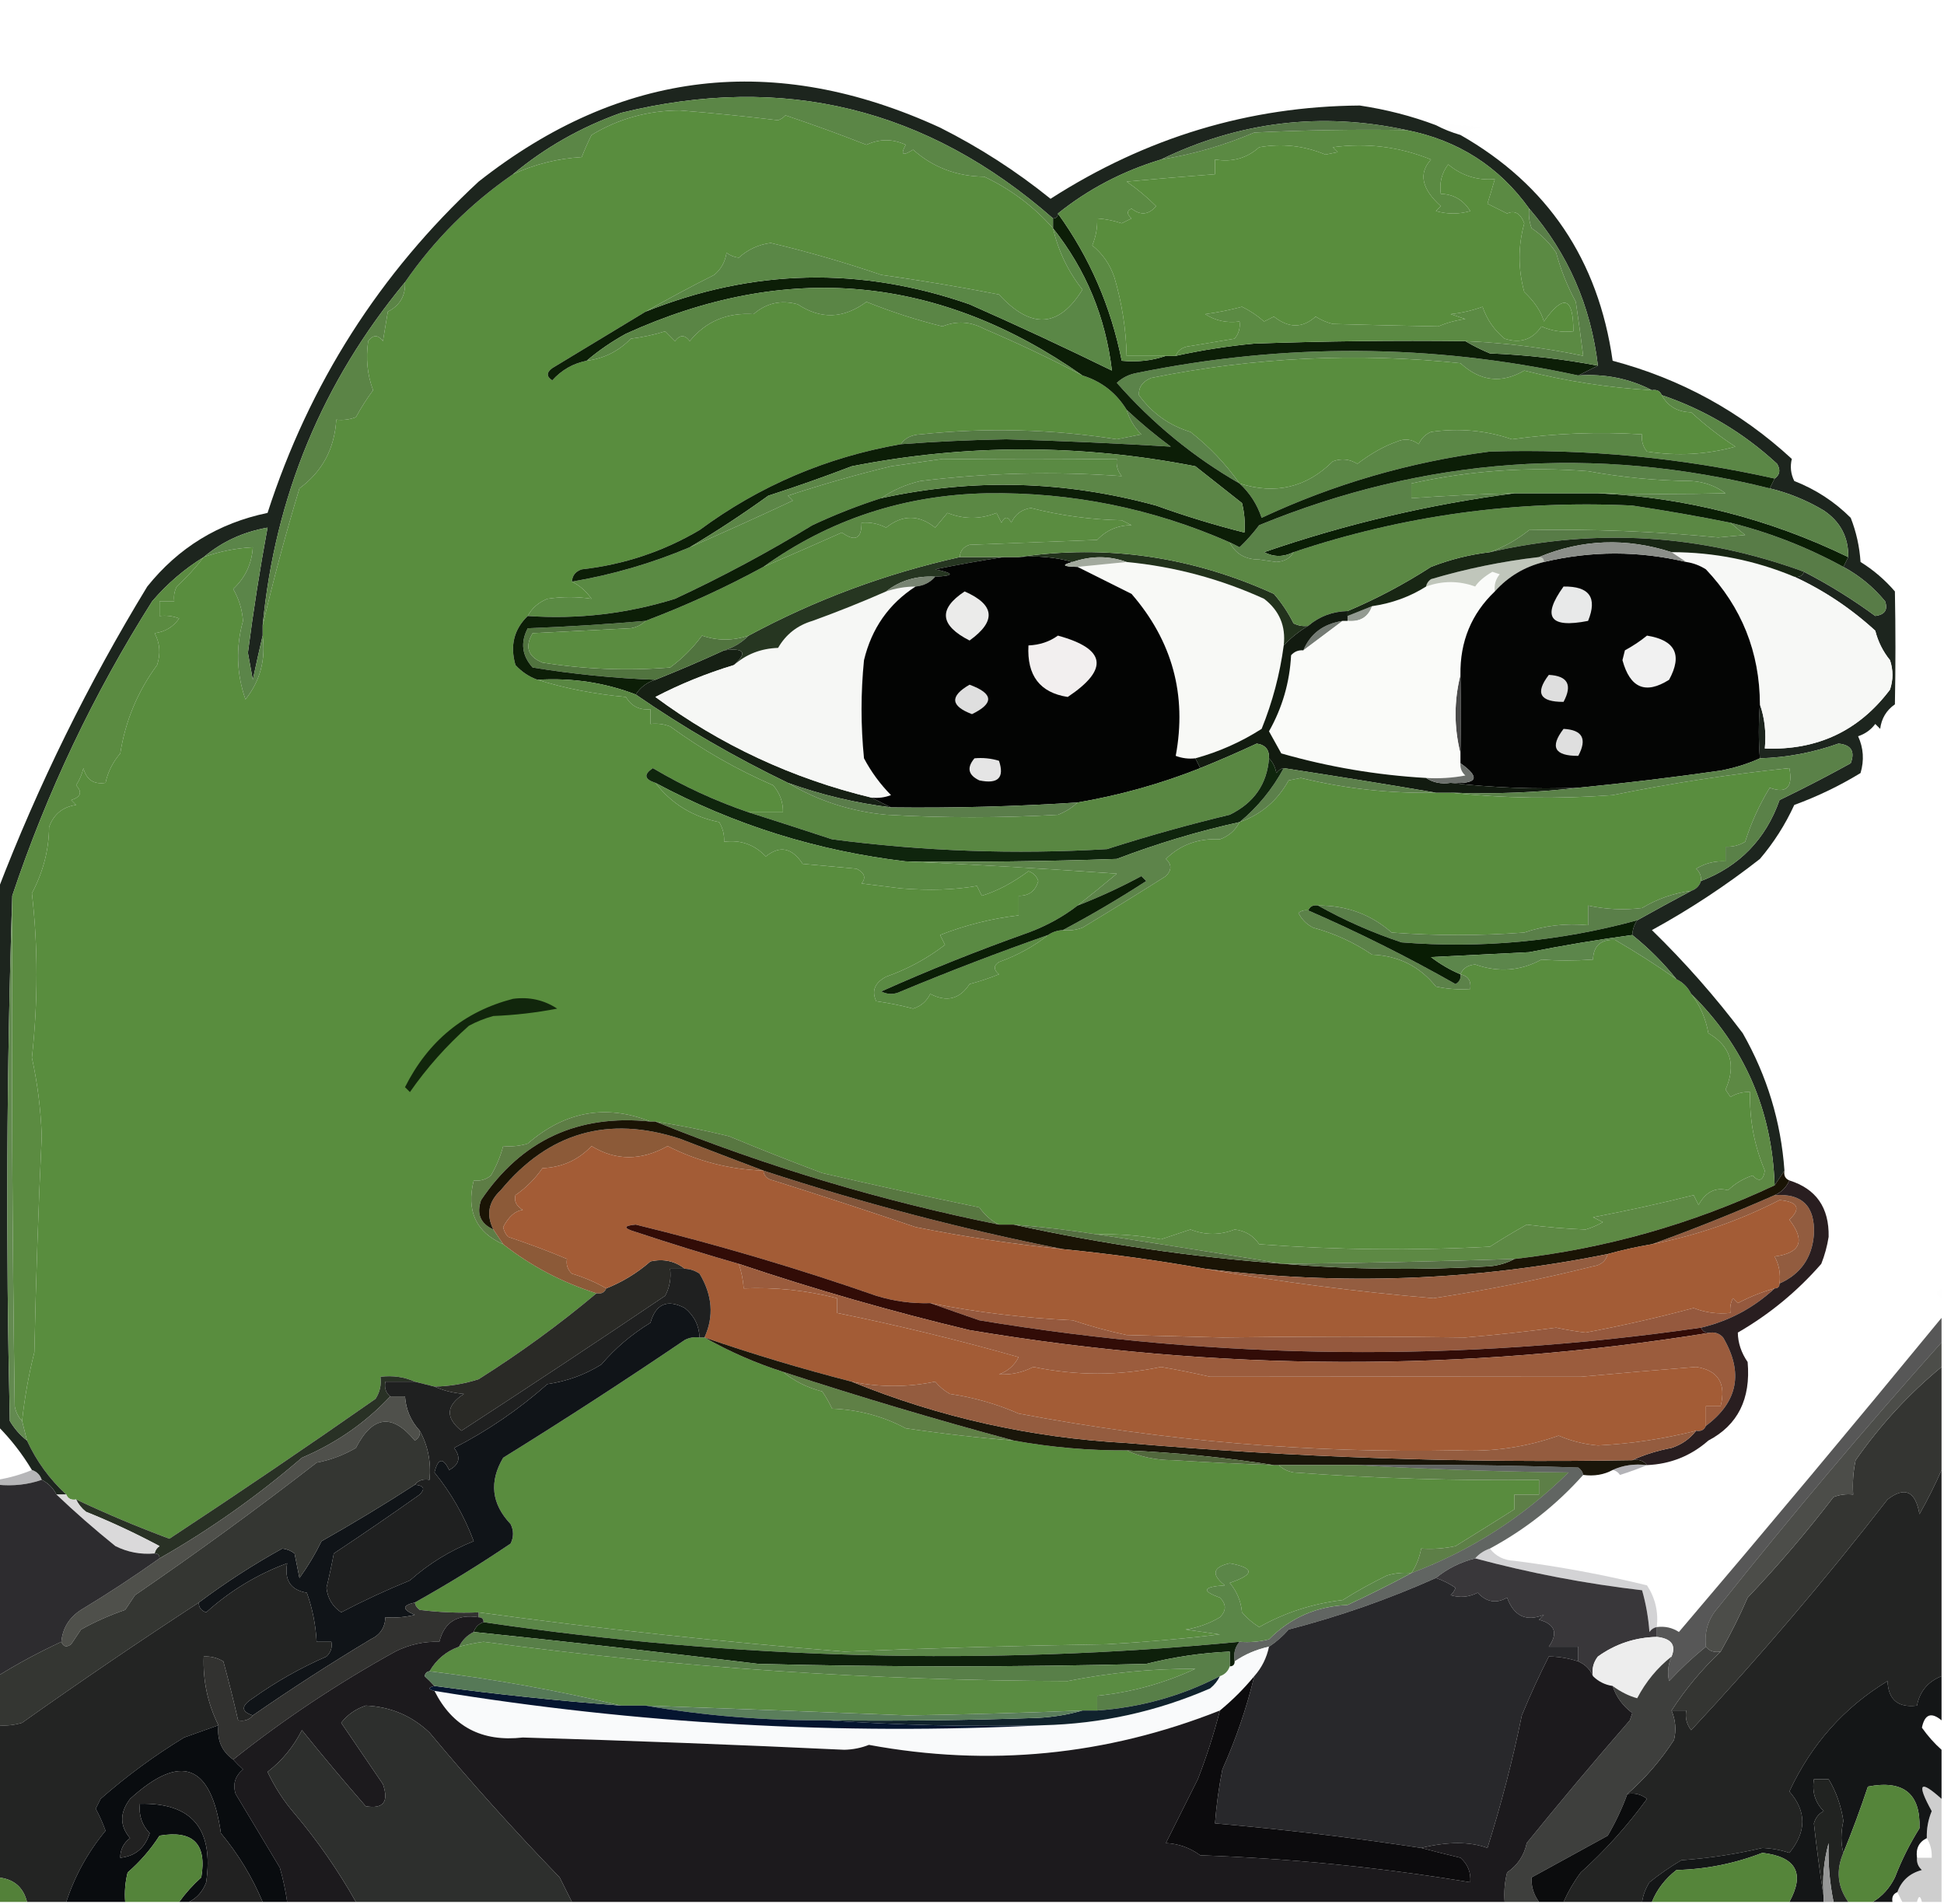 <?xml version="1.0" encoding="UTF-8"?>
<!DOCTYPE svg PUBLIC "-//W3C//DTD SVG 1.1//EN" "http://www.w3.org/Graphics/SVG/1.1/DTD/svg11.dtd">
<svg xmlns="http://www.w3.org/2000/svg" version="1.1" width="396px" height="388px" style="shape-rendering:geometricPrecision; text-rendering:geometricPrecision; image-rendering:optimizeQuality; fill-rule:evenodd; clip-rule:evenodd" xmlns:xlink="http://www.w3.org/1999/xlink">
<g><path style="opacity:1" fill="#598d3e" d="M 214.5,46.5 C 215.595,51.188 217.595,55.355 220.5,59C 215.703,66.791 210.036,67.124 203.5,60C 195.54,58.451 187.54,57.118 179.5,56C 172.076,53.461 164.576,51.294 157,49.5C 154.516,49.826 152.349,50.826 150.5,52.5C 149.558,52.392 148.725,52.059 148,51.5C 147.727,53.329 146.893,54.829 145.5,56C 140.683,58.422 136.016,60.922 131.5,63.5C 125.23,67.308 118.897,71.141 112.5,75C 111.289,75.893 111.289,76.726 112.5,77.5C 114.4,75.384 116.733,74.051 119.5,73.5C 123.027,73.047 126.027,71.547 128.5,69C 130.891,68.713 133.224,68.213 135.5,67.5C 136.167,68.167 136.833,68.833 137.5,69.5C 138.5,68.167 139.5,68.167 140.5,69.5C 143.783,65.474 148.116,63.641 153.5,64C 156.12,61.729 159.12,61.062 162.5,62C 167.193,65.107 171.859,64.94 176.5,61.5C 181.615,63.554 186.782,65.221 192,66.5C 194.838,65.325 197.671,65.491 200.5,67C 207.254,69.876 213.921,73.043 220.5,76.5C 224.363,77.694 227.363,80.027 229.5,83.5C 230.048,85.394 231.048,87.06 232.5,88.5C 230.833,88.833 229.167,89.167 227.5,89.5C 214.204,87.429 200.871,87.096 187.5,88.5C 185.667,88.585 184.334,89.252 183.5,90.5C 168.361,93.149 154.695,98.982 142.5,108C 135.092,112.367 127.092,115.034 118.5,116C 117.244,116.417 116.577,117.25 116.5,118.5C 118.076,119.283 119.409,120.45 120.5,122C 117.572,121.544 114.572,121.544 111.5,122C 109.681,122.74 108.348,123.907 107.5,125.5C 104.697,128.204 103.863,131.537 105,135.5C 106.271,136.883 107.771,137.883 109.5,138.5C 115.113,140.258 121.113,141.424 127.5,142C 128.617,143.892 130.284,144.725 132.5,144.5C 132.5,145.5 132.5,146.5 132.5,147.5C 133.873,147.343 135.207,147.51 136.5,148C 143.076,152.787 150.076,156.787 157.5,160C 158.861,161.584 159.528,163.418 159.5,165.5C 157.167,165.5 154.833,165.5 152.5,165.5C 145.676,163.171 139.176,160.171 133,156.5C 131.073,157.762 131.24,158.762 133.5,159.5C 136.769,163.744 141.102,166.411 146.5,167.5C 147.246,168.736 147.579,170.07 147.5,171.5C 150.862,171.07 153.695,172.07 156,174.5C 158.838,172.204 161.338,172.704 163.5,176C 167.167,176.333 170.833,176.667 174.5,177C 176.125,177.853 176.458,178.853 175.5,180C 178.167,180.333 180.833,180.667 183.5,181C 189.292,181.471 194.459,181.304 199,180.5C 199.333,181.167 199.667,181.833 200,182.5C 203.074,181.57 206.24,179.903 209.5,177.5C 210.5,177.833 211.167,178.5 211.5,179.5C 210.923,181.55 209.59,182.55 207.5,182.5C 207.5,183.833 207.5,185.167 207.5,186.5C 202.033,187.13 196.7,188.463 191.5,190.5C 191.833,191.167 192.167,191.833 192.5,192.5C 188.865,195.293 184.865,197.46 180.5,199C 178.167,200.243 177.5,201.909 178.5,204C 181.036,204.339 183.536,204.839 186,205.5C 187.584,205.012 188.751,204.012 189.5,202.5C 192.839,204.235 195.506,203.568 197.5,200.5C 199.535,199.959 201.535,199.292 203.5,198.5C 202.359,197.575 202.359,196.741 203.5,196C 207.296,194.634 210.63,192.8 213.5,190.5C 214.391,189.89 215.391,189.557 216.5,189.5C 217.873,189.657 219.207,189.49 220.5,189C 226.151,185.6 231.818,182.1 237.5,178.5C 238.711,177.28 238.711,176.113 237.5,175C 240.454,172.104 244.121,170.771 248.5,171C 250.324,170.34 251.657,169.173 252.5,167.5C 256.871,165.967 260.205,163.134 262.5,159C 263.333,158.833 264.167,158.667 265,158.5C 274.034,160.692 283.201,161.692 292.5,161.5C 293.5,161.5 294.5,161.5 295.5,161.5C 306.326,162.659 317.326,162.826 328.5,162C 340.431,159.573 352.431,157.74 364.5,156.5C 365.263,160.409 363.93,161.742 360.5,160.5C 358.385,163.953 356.718,167.62 355.5,171.5C 354.264,172.246 352.93,172.579 351.5,172.5C 351.5,173.5 351.5,174.5 351.5,175.5C 349.345,175.372 347.345,175.872 345.5,177C 346.252,177.671 346.586,178.504 346.5,179.5C 346.167,180.5 345.5,181.167 344.5,181.5C 340.905,181.976 337.572,183.142 334.5,185C 330.812,185.45 327.146,185.283 323.5,184.5C 323.5,185.833 323.5,187.167 323.5,188.5C 318.968,188.069 314.635,188.569 310.5,190C 301.5,190.667 292.5,190.667 283.5,190C 279.237,186.282 274.237,184.449 268.5,184.5C 267.508,184.328 266.842,184.662 266.5,185.5C 265.761,185.369 265.094,185.536 264.5,186C 265.167,187.333 266.167,188.333 267.5,189C 271.83,190.176 275.83,192.009 279.5,194.5C 284.859,194.709 289.192,196.875 292.5,201C 294.81,201.497 297.143,201.663 299.5,201.5C 299.715,199.821 299.048,198.821 297.5,198.5C 297.97,197.307 298.97,196.64 300.5,196.5C 305.229,198.168 309.729,197.835 314,195.5C 317.332,195.75 320.832,195.75 324.5,195.5C 324.588,192.691 326.088,191.358 329,191.5C 333.336,194.022 337.502,196.689 341.5,199.5C 342.833,200.167 343.833,201.167 344.5,202.5C 346.3,204.828 347.467,207.495 348,210.5C 352.538,213.142 353.705,216.976 351.5,222C 351.833,222.5 352.167,223 352.5,223.5C 353.736,222.754 355.07,222.421 356.5,222.5C 356.344,228.053 357.344,233.386 359.5,238.5C 359.176,240.569 358.342,240.902 357,239.5C 355.108,240.13 353.441,241.13 352,242.5C 349.463,241.823 347.463,242.823 346,245.5C 345.667,244.833 345.333,244.167 345,243.5C 338.246,245.192 331.412,246.692 324.5,248C 325.167,248.333 325.833,248.667 326.5,249C 325.391,249.638 324.225,250.138 323,250.5C 318.919,250.345 314.919,250.012 311,249.5C 308.453,250.92 305.953,252.42 303.5,254C 287.823,254.833 272.156,254.666 256.5,253.5C 255.33,251.745 253.663,250.745 251.5,250.5C 248.517,251.675 245.517,251.675 242.5,250.5C 240.5,251.167 238.5,251.833 236.5,252.5C 232.202,251.703 227.868,251.37 223.5,251.5C 217.996,250.635 212.329,249.968 206.5,249.5C 205.5,249.5 204.5,249.5 203.5,249.5C 201.924,248.717 200.591,247.55 199.5,246C 188.821,243.797 178.154,241.464 167.5,239C 161.16,236.632 154.827,234.132 148.5,231.5C 143.527,230.285 138.527,229.285 133.5,228.5C 133.167,228.5 132.833,228.5 132.5,228.5C 123.426,224.917 115.093,226.417 107.5,233C 105.866,233.494 104.199,233.66 102.5,233.5C 101.956,235.58 101.122,237.58 100,239.5C 98.989,240.337 97.822,240.67 96.5,240.5C 94.952,246.718 96.952,251.051 102.5,253.5C 108.184,257.959 114.518,261.292 121.5,263.5C 114.01,269.792 106.01,275.625 97.5,281C 94.568,281.953 91.568,282.453 88.5,282.5C 87.167,282.167 85.833,281.833 84.5,281.5C 82.393,280.532 80.059,280.198 77.5,280.5C 77.713,282.144 77.38,283.644 76.5,285C 62.637,294.696 48.637,304.196 34.5,313.5C 28.005,311.082 21.672,308.415 15.5,305.5C 14.508,305.672 13.842,305.338 13.5,304.5C 10.099,301.365 7.433,297.698 5.5,293.5C 5.167,292.167 4.833,290.833 4.5,289.5C 5.008,284.784 5.842,280.118 7,275.5C 7.315,260.826 7.815,246.159 8.5,231.5C 8.312,226.038 7.645,220.705 6.5,215.5C 7.756,204.052 7.756,192.885 6.5,182C 8.799,177.637 9.966,173.137 10,168.5C 10.935,165.898 12.768,164.398 15.5,164C 15.167,163.667 14.833,163.333 14.5,163C 16.481,162.395 16.815,161.395 15.5,160C 16.191,158.933 16.691,157.766 17,156.5C 17.588,158.863 19.088,159.863 21.5,159.5C 21.967,157.289 22.967,155.289 24.5,153.5C 25.54,146.879 28.04,140.879 32,135.5C 32.758,133.231 32.591,131.064 31.5,129C 33.617,128.74 35.284,127.74 36.5,126C 35.207,125.51 33.873,125.343 32.5,125.5C 32.5,124.5 32.5,123.5 32.5,122.5C 33.5,122.5 34.5,122.5 35.5,122.5C 35.35,121.448 35.517,120.448 36,119.5C 38.04,117.63 39.873,115.63 41.5,113.5C 44.684,112.357 48.017,111.691 51.5,111.5C 51.294,114.87 49.961,117.703 47.5,120C 48.664,121.994 49.331,124.161 49.5,126.5C 48.008,131.9 48.174,137.233 50,142.5C 52.99,138.74 54.157,134.407 53.5,129.5C 53.5,128.833 53.5,128.167 53.5,127.5C 55.668,118.168 58.168,108.835 61,99.5C 65.654,96.077 68.154,91.411 68.5,85.5C 69.873,85.657 71.207,85.49 72.5,85C 73.542,83.082 74.709,81.249 76,79.5C 74.822,76.383 74.489,73.05 75,69.5C 76,68.167 77,68.167 78,69.5C 78.333,67.5 78.667,65.5 79,63.5C 81.46,62.245 82.627,60.245 82.5,57.5C 88.467,48.84 95.8,41.507 104.5,35.5C 108.906,33.464 113.573,32.297 118.5,32C 119.09,30.491 119.756,28.991 120.5,27.5C 125.981,24.186 131.981,22.519 138.5,22.5C 145.204,23.035 151.871,23.702 158.5,24.5C 159.086,24.291 159.586,23.957 160,23.5C 165.569,25.37 171.069,27.37 176.5,29.5C 179.166,28.262 181.832,28.262 184.5,29.5C 183.371,31.529 183.871,31.863 186,30.5C 190.06,34.104 194.894,35.937 200.5,36C 205.862,38.534 210.529,42.034 214.5,46.5 Z"/></g>
<g><path style="opacity:0.01" fill="#999bad" d="M 292.5,25.5 C 295.518,25.335 298.518,25.502 301.5,26C 299.942,26.21 298.609,26.71 297.5,27.5C 295.694,26.976 294.028,26.309 292.5,25.5 Z"/></g>
<g><path style="opacity:1" fill="#1d251e" d="M 292.5,25.5 C 294.028,26.309 295.694,26.976 297.5,27.5C 315.253,37.628 325.586,52.961 328.5,73.5C 342.384,77.189 354.551,83.856 365,93.5C 364.621,95.075 364.788,96.575 365.5,98C 369.873,99.713 373.707,102.213 377,105.5C 378.127,108.377 378.794,111.377 379,114.5C 381.628,116.126 383.961,118.126 386,120.5C 386.145,128.108 386.145,135.775 386,143.5C 384.26,144.716 383.26,146.382 383,148.5C 382.667,148.167 382.333,147.833 382,147.5C 381.097,148.701 379.931,149.535 378.5,150C 379.602,152.401 379.769,154.901 379,157.5C 374.722,160.107 370.222,162.274 365.5,164C 363.666,168.005 361.333,171.672 358.5,175C 351.573,180.423 344.24,185.256 336.5,189.5C 343.225,196.055 349.391,203.055 355,210.5C 359.956,219.201 362.79,228.535 363.5,238.5C 362.833,239.5 362.167,240.5 361.5,241.5C 360.988,226.153 355.322,213.153 344.5,202.5C 343.833,201.167 342.833,200.167 341.5,199.5C 338.833,196.167 335.833,193.167 332.5,190.5C 332.557,189.391 332.89,188.391 333.5,187.5C 337.208,185.43 340.875,183.43 344.5,181.5C 345.5,181.167 346.167,180.5 346.5,179.5C 354.347,176.485 359.681,170.985 362.5,163C 367.443,160.612 372.276,158.112 377,155.5C 377.915,153.08 377.082,151.747 374.5,151.5C 369.31,153.343 363.976,154.343 358.5,154.5C 358.213,150.983 358.213,147.316 358.5,143.5C 359.477,146.287 359.81,149.287 359.5,152.5C 370.188,152.904 378.688,148.904 385,140.5C 385.667,138.5 385.667,136.5 385,134.5C 383.561,132.725 382.561,130.725 382,128.5C 377.003,123.929 371.503,120.263 365.5,117.5C 366.492,117.672 367.158,117.338 367.5,116.5C 372.573,119.12 377.407,122.12 382,125.5C 383.946,125.237 384.612,124.237 384,122.5C 381.584,119.577 378.75,117.243 375.5,115.5C 375.833,114.833 376.167,114.167 376.5,113.5C 376.559,109.452 374.892,106.285 371.5,104C 368.029,101.928 364.362,100.428 360.5,99.5C 360.833,98.833 361.167,98.167 361.5,97.5C 362.573,96.749 362.74,95.749 362,94.5C 355.142,88.156 347.308,83.489 338.5,80.5C 338.158,79.662 337.492,79.328 336.5,79.5C 331.911,77.125 326.911,76.125 321.5,76.5C 322.833,75.833 324.167,75.167 325.5,74.5C 324.053,62.287 319.387,51.62 311.5,42.5C 305.344,33.913 297.01,28.58 286.5,26.5C 269.165,22.75 252.499,24.75 236.5,32.5C 228.687,34.863 221.687,38.529 215.5,43.5C 215.5,44.167 215.167,44.5 214.5,44.5C 188.906,22.024 159.572,14.857 126.5,23C 118.323,25.915 110.99,30.082 104.5,35.5C 95.8,41.507 88.467,48.84 82.5,57.5C 65.672,77.828 56.005,101.161 53.5,127.5C 53.5,128.167 53.5,128.833 53.5,129.5C 52.834,132.358 52.167,135.358 51.5,138.5C 51.167,136.667 50.833,134.833 50.5,133C 51.602,124.453 52.935,115.953 54.5,107.5C 49.557,108.361 45.224,110.361 41.5,113.5C 37.598,115.893 34.098,118.893 31,122.5C 19.059,141.379 9.559,161.379 2.5,182.5C 1.336,217.998 1.169,253.664 2,289.5C 2.949,291.093 4.115,292.426 5.5,293.5C 7.433,297.698 10.099,301.365 13.5,304.5C 12.833,304.5 12.167,304.5 11.5,304.5C 10.833,303.167 9.833,302.167 8.5,301.5C 8.167,300.5 7.5,299.833 6.5,299.5C 4.518,296.19 2.185,293.19 -0.5,290.5C -0.5,254.167 -0.5,217.833 -0.5,181.5C 7.78,159.94 17.947,139.273 30,119.5C 36.356,111.571 44.522,106.571 54.5,104.5C 63.007,78.186 77.34,55.685 97.5,37C 126.471,14.191 157.805,10.524 191.5,26C 199.538,30.045 207.038,34.878 214,40.5C 233.49,27.993 254.49,21.66 277,21.5C 282.421,22.313 287.588,23.646 292.5,25.5 Z"/></g>
<g><path style="opacity:1" fill="#4a4a4a" d="M 297.5,137.5 C 297.625,143.044 297.625,148.378 297.5,153.5C 296.167,148.167 296.167,142.833 297.5,137.5 Z"/></g>
<g><path style="opacity:1" fill="#162014" d="M 147.5,132.5 C 151.64,131.956 152.307,132.956 149.5,135.5C 143.916,137.191 138.583,139.358 133.5,142C 146.742,151.787 161.409,158.62 177.5,162.5C 178.833,163.167 180.167,163.833 181.5,164.5C 174.297,163.616 167.297,161.949 160.5,159.5C 149.627,154.263 139.293,148.263 129.5,141.5C 130.448,140.022 131.781,139.022 133.5,138.5C 138.22,136.623 142.887,134.623 147.5,132.5 Z"/></g>
<g><path style="opacity:1" fill="#51743f" d="M 131.5,126.5 C 130.737,127.268 129.737,127.768 128.5,128C 121.833,128.333 115.167,128.667 108.5,129C 106.86,131.776 107.527,133.776 110.5,135C 119.13,136.368 127.797,136.702 136.5,136C 139.027,134.139 141.194,131.973 143,129.5C 146.112,130.573 149.279,130.573 152.5,129.5C 151.087,130.935 149.42,131.935 147.5,132.5C 142.887,134.623 138.22,136.623 133.5,138.5C 125.122,138.184 116.788,137.351 108.5,136C 106.32,133.582 105.987,130.916 107.5,128C 115.525,127.699 123.525,127.199 131.5,126.5 Z"/></g>
<g><path style="opacity:1" fill="#747b74" d="M 273.5,126.5 C 270.872,128.488 268.205,130.488 265.5,132.5C 266.908,129.1 269.575,127.1 273.5,126.5 Z"/></g>
<g><path style="opacity:1" fill="#f6f7f5" d="M 186.5,119.5 C 181.055,123.028 177.555,128.028 176,134.5C 175.333,141.167 175.333,147.833 176,154.5C 177.467,157.266 179.3,159.766 181.5,162C 180.207,162.49 178.873,162.657 177.5,162.5C 161.409,158.62 146.742,151.787 133.5,142C 138.583,139.358 143.916,137.191 149.5,135.5C 152.005,133.285 155.005,132.119 158.5,132C 160.091,129.244 162.424,127.411 165.5,126.5C 170.622,124.645 175.622,122.645 180.5,120.5C 182.435,119.85 184.435,119.517 186.5,119.5 Z"/></g>
<g><path style="opacity:1" fill="#939a91" d="M 279.5,123.5 C 278.7,125.741 277.034,126.741 274.5,126.5C 274.5,126.167 274.5,125.833 274.5,125.5C 276.167,124.833 277.833,124.167 279.5,123.5 Z"/></g>
<g><path style="opacity:1" fill="#fafbf9" d="M 304.5,120.5 C 299.726,125.062 297.392,130.729 297.5,137.5C 296.167,142.833 296.167,148.167 297.5,153.5C 297.5,154.167 297.5,154.833 297.5,155.5C 297.414,156.496 297.748,157.329 298.5,158C 295.854,158.497 293.187,158.664 290.5,158.5C 280.444,157.921 270.611,156.254 261,153.5C 260.15,151.99 259.317,150.49 258.5,149C 261.215,144.188 262.715,139.021 263,133.5C 263.671,132.748 264.504,132.414 265.5,132.5C 268.205,130.488 270.872,128.488 273.5,126.5C 273.833,126.5 274.167,126.5 274.5,126.5C 277.034,126.741 278.7,125.741 279.5,123.5C 283.532,122.918 287.199,121.584 290.5,119.5C 293.833,118.3 297.167,118.3 300.5,119.5C 301.165,118.487 302.332,117.487 304,116.5C 304.5,116.667 305,116.833 305.5,117C 304.663,118.011 304.33,119.178 304.5,120.5 Z"/></g>
<g><path style="opacity:1" fill="#263621" d="M 195.5,113.5 C 198.5,113.5 201.5,113.5 204.5,113.5C 199.938,114.183 195.272,115.017 190.5,116C 194.449,116.807 194.449,117.307 190.5,117.5C 186.655,117.288 183.321,118.288 180.5,120.5C 175.622,122.645 170.622,124.645 165.5,126.5C 162.424,127.411 160.091,129.244 158.5,132C 155.005,132.119 152.005,133.285 149.5,135.5C 152.307,132.956 151.64,131.956 147.5,132.5C 149.42,131.935 151.087,130.935 152.5,129.5C 165.991,122.221 180.324,116.888 195.5,113.5 Z"/></g>
<g><path style="opacity:1" fill="#f7f8f6" d="M 340.5,112.5 C 349.204,112.501 357.537,114.168 365.5,117.5C 371.503,120.263 377.003,123.929 382,128.5C 382.561,130.725 383.561,132.725 385,134.5C 385.667,136.5 385.667,138.5 385,140.5C 378.688,148.904 370.188,152.904 359.5,152.5C 359.81,149.287 359.477,146.287 358.5,143.5C 358.457,132.869 354.79,123.702 347.5,116C 346.255,115.209 344.922,114.709 343.5,114.5C 342.5,113.833 341.5,113.167 340.5,112.5 Z"/></g>
<g><path style="opacity:1" fill="#788472" d="M 190.5,117.5 C 189.486,118.674 188.153,119.34 186.5,119.5C 184.435,119.517 182.435,119.85 180.5,120.5C 183.321,118.288 186.655,117.288 190.5,117.5 Z"/></g>
<g><path style="opacity:1" fill="#c0c6bb" d="M 313.5,113.5 C 314.167,113.5 314.5,113.833 314.5,114.5C 310.531,115.483 307.198,117.483 304.5,120.5C 304.33,119.178 304.663,118.011 305.5,117C 305,116.833 304.5,116.667 304,116.5C 302.332,117.487 301.165,118.487 300.5,119.5C 297.167,118.3 293.833,118.3 290.5,119.5C 290.611,118.883 290.944,118.383 291.5,118C 298.722,115.86 306.055,114.36 313.5,113.5 Z"/></g>
<g><path style="opacity:1" fill="#f8f9f6" d="M 229.5,114.5 C 239.252,115.438 248.585,117.938 257.5,122C 260.62,124.408 261.953,127.574 261.5,131.5C 260.721,137.34 259.221,143.007 257,148.5C 252.788,151.19 248.288,153.19 243.5,154.5C 242.127,154.657 240.793,154.49 239.5,154C 241.809,141.588 238.809,130.588 230.5,121C 226.741,119.121 223.075,117.287 219.5,115.5C 222.833,115.167 226.167,114.833 229.5,114.5 Z"/></g>
<g><path style="opacity:1" fill="#5b8549" d="M 53.5,129.5 C 54.157,134.407 52.99,138.74 50,142.5C 48.174,137.233 48.008,131.9 49.5,126.5C 49.331,124.161 48.664,121.994 47.5,120C 49.961,117.703 51.294,114.87 51.5,111.5C 48.017,111.691 44.684,112.357 41.5,113.5C 45.224,110.361 49.557,108.361 54.5,107.5C 52.935,115.953 51.602,124.453 50.5,133C 50.833,134.833 51.167,136.667 51.5,138.5C 52.167,135.358 52.834,132.358 53.5,129.5 Z"/></g>
<g><path style="opacity:1" fill="#030403" d="M 204.5,113.5 C 205.5,113.5 206.5,113.5 207.5,113.5C 211.371,113.185 215.038,113.518 218.5,114.5C 216.15,115.11 216.483,115.444 219.5,115.5C 223.075,117.287 226.741,119.121 230.5,121C 238.809,130.588 241.809,141.588 239.5,154C 240.793,154.49 242.127,154.657 243.5,154.5C 243.833,155.167 244.167,155.833 244.5,156.5C 236.415,159.709 228.082,162.042 219.5,163.5C 206.851,164.322 194.185,164.655 181.5,164.5C 180.167,163.833 178.833,163.167 177.5,162.5C 178.873,162.657 180.207,162.49 181.5,162C 179.3,159.766 177.467,157.266 176,154.5C 175.333,147.833 175.333,141.167 176,134.5C 177.555,128.028 181.055,123.028 186.5,119.5C 188.153,119.34 189.486,118.674 190.5,117.5C 194.449,117.307 194.449,116.807 190.5,116C 195.272,115.017 199.938,114.183 204.5,113.5 Z"/></g>
<g><path style="opacity:1" fill="#dfdfdf" d="M 197.5,139.5 C 202.385,141.286 202.552,143.286 198,145.5C 193.61,143.84 193.444,141.84 197.5,139.5 Z"/></g>
<g><path style="opacity:1" fill="#f2efef" d="M 215.5,129.5 C 225.302,132.176 225.968,136.342 217.5,142C 211.827,141.127 209.16,137.627 209.5,131.5C 211.786,131.405 213.786,130.738 215.5,129.5 Z"/></g>
<g><path style="opacity:1" fill="#ebebea" d="M 196.5,120.5 C 202.673,123.204 203.007,126.538 197.5,130.5C 191.433,127.402 191.1,124.068 196.5,120.5 Z"/></g>
<g><path style="opacity:1" fill="#040504" d="M 343.5,114.5 C 344.922,114.709 346.255,115.209 347.5,116C 354.79,123.702 358.457,132.869 358.5,143.5C 358.213,147.316 358.213,150.983 358.5,154.5C 356.046,155.621 353.379,156.454 350.5,157C 340.852,158.386 331.186,159.553 321.5,160.5C 312.651,160.826 303.984,160.493 295.5,159.5C 300.997,159.781 301.664,158.447 297.5,155.5C 297.5,154.833 297.5,154.167 297.5,153.5C 297.625,148.378 297.625,143.044 297.5,137.5C 297.392,130.729 299.726,125.062 304.5,120.5C 307.198,117.483 310.531,115.483 314.5,114.5C 324.127,112.203 333.794,112.203 343.5,114.5 Z"/></g>
<g><path style="opacity:1" fill="#dfdfdf" d="M 318.5,148.5 C 322.35,148.701 323.35,150.534 321.5,154C 316.664,154.025 315.664,152.192 318.5,148.5 Z"/></g>
<g><path style="opacity:1" fill="#dedede" d="M 315.5,137.5 C 319.35,137.701 320.35,139.534 318.5,143C 313.664,143.025 312.664,141.192 315.5,137.5 Z"/></g>
<g><path style="opacity:1" fill="#f1f1f1" d="M 335.5,129.5 C 341.267,130.423 342.767,133.423 340,138.5C 335.212,141.531 332.045,140.198 330.5,134.5C 330.667,133.833 330.833,133.167 331,132.5C 332.652,131.601 334.152,130.601 335.5,129.5 Z"/></g>
<g><path style="opacity:1" fill="#e8e9e9" d="M 318.5,119.5 C 323.764,119.417 325.431,121.75 323.5,126.5C 315.691,128.05 314.024,125.716 318.5,119.5 Z"/></g>
<g><path style="opacity:1" fill="#22321c" d="M 207.5,113.5 C 225.425,110.873 242.758,113.373 259.5,121C 261.081,122.828 262.415,124.828 263.5,127C 264.448,127.483 265.448,127.649 266.5,127.5C 264.651,128.593 262.984,129.926 261.5,131.5C 261.953,127.574 260.62,124.408 257.5,122C 248.585,117.938 239.252,115.438 229.5,114.5C 225.935,113.213 222.268,113.213 218.5,114.5C 215.038,113.518 211.371,113.185 207.5,113.5 Z"/></g>
<g><path style="opacity:1" fill="#587c47" d="M 352.5,106.5 C 360.588,108.527 368.255,111.527 375.5,115.5C 378.75,117.243 381.584,119.577 384,122.5C 384.612,124.237 383.946,125.237 382,125.5C 377.407,122.12 372.573,119.12 367.5,116.5C 346.596,108.846 325.263,107.512 303.5,112.5C 306.335,111.482 309.002,109.982 311.5,108C 324.351,107.756 337.184,108.256 350,109.5C 351.833,109.333 353.667,109.167 355.5,109C 354.429,108.148 353.429,107.315 352.5,106.5 Z"/></g>
<g><path style="opacity:1" fill="#182614" d="M 367.5,116.5 C 367.158,117.338 366.492,117.672 365.5,117.5C 357.537,114.168 349.204,112.501 340.5,112.5C 331.249,109.529 322.249,109.863 313.5,113.5C 306.055,114.36 298.722,115.86 291.5,118C 290.944,118.383 290.611,118.883 290.5,119.5C 287.199,121.584 283.532,122.918 279.5,123.5C 277.833,124.167 276.167,124.833 274.5,125.5C 274.5,125.167 274.5,124.833 274.5,124.5C 280.335,122.041 286.002,119.041 291.5,115.5C 295.372,113.992 299.372,112.992 303.5,112.5C 325.263,107.512 346.596,108.846 367.5,116.5 Z"/></g>
<g><path style="opacity:1" fill="#8b8e89" d="M 340.5,112.5 C 341.5,113.167 342.5,113.833 343.5,114.5C 333.794,112.203 324.127,112.203 314.5,114.5C 314.5,113.833 314.167,113.5 313.5,113.5C 322.249,109.863 331.249,109.529 340.5,112.5 Z"/></g>
<g><path style="opacity:1" fill="#5a8c40" d="M 195.5,113.5 C 180.324,116.888 165.991,122.221 152.5,129.5C 149.279,130.573 146.112,130.573 143,129.5C 141.194,131.973 139.027,134.139 136.5,136C 127.797,136.702 119.13,136.368 110.5,135C 107.527,133.776 106.86,131.776 108.5,129C 115.167,128.667 121.833,128.333 128.5,128C 129.737,127.768 130.737,127.268 131.5,126.5C 139.721,123.391 147.721,119.724 155.5,115.5C 160.803,113.222 166.137,110.889 171.5,108.5C 174.196,110.44 175.529,109.773 175.5,106.5C 177.262,106.357 178.929,106.691 180.5,107.5C 183.833,104.833 187.167,104.833 190.5,107.5C 191.333,106.5 192.167,105.5 193,104.5C 196.333,105.833 199.667,105.833 203,104.5C 203.333,105.167 203.667,105.833 204,106.5C 204.667,105.167 205.333,105.167 206,106.5C 206.777,104.785 208.11,103.785 210,103.5C 216.053,105.044 222.22,105.877 228.5,106C 229.167,106.333 229.833,106.667 230.5,107C 227.692,107.019 225.359,108.019 223.5,110C 214.833,110.333 206.167,110.667 197.5,111C 196.244,111.417 195.577,112.25 195.5,113.5 Z"/></g>
<g><path style="opacity:1" fill="#5b8844" d="M 250.5,110.5 C 251.655,112.825 253.655,113.992 256.5,114C 257.667,114.167 258.833,114.333 260,114.5C 261.681,114.392 262.848,113.725 263.5,112.5C 285.796,105.021 308.796,101.855 332.5,103C 339.211,104.005 345.877,105.171 352.5,106.5C 353.429,107.315 354.429,108.148 355.5,109C 353.667,109.167 351.833,109.333 350,109.5C 337.184,108.256 324.351,107.756 311.5,108C 309.002,109.982 306.335,111.482 303.5,112.5C 299.372,112.992 295.372,113.992 291.5,115.5C 286.002,119.041 280.335,122.041 274.5,124.5C 271.447,124.572 268.781,125.572 266.5,127.5C 265.448,127.649 264.448,127.483 263.5,127C 262.415,124.828 261.081,122.828 259.5,121C 242.758,113.373 225.425,110.873 207.5,113.5C 206.5,113.5 205.5,113.5 204.5,113.5C 201.5,113.5 198.5,113.5 195.5,113.5C 195.577,112.25 196.244,111.417 197.5,111C 206.167,110.667 214.833,110.333 223.5,110C 225.359,108.019 227.692,107.019 230.5,107C 229.833,106.667 229.167,106.333 228.5,106C 222.22,105.877 216.053,105.044 210,103.5C 208.11,103.785 206.777,104.785 206,106.5C 205.333,105.167 204.667,105.167 204,106.5C 203.667,105.833 203.333,105.167 203,104.5C 199.667,105.833 196.333,105.833 193,104.5C 192.167,105.5 191.333,106.5 190.5,107.5C 187.167,104.833 183.833,104.833 180.5,107.5C 178.929,106.691 177.262,106.357 175.5,106.5C 175.529,109.773 174.196,110.44 171.5,108.5C 166.137,110.889 160.803,113.222 155.5,115.5C 168.943,105.853 184.11,100.853 201,100.5C 218.291,100.241 234.791,103.574 250.5,110.5 Z"/></g>
<g><path style="opacity:1" fill="#a3aa9e" d="M 229.5,114.5 C 226.167,114.833 222.833,115.167 219.5,115.5C 216.483,115.444 216.15,115.11 218.5,114.5C 222.268,113.213 225.935,113.213 229.5,114.5 Z"/></g>
<g><path style="opacity:1" fill="#0a1e05" d="M 308.5,100.5 C 314.167,100.5 319.833,100.5 325.5,100.5C 343.349,101.336 360.349,105.669 376.5,113.5C 376.167,114.167 375.833,114.833 375.5,115.5C 368.255,111.527 360.588,108.527 352.5,106.5C 345.877,105.171 339.211,104.005 332.5,103C 308.796,101.855 285.796,105.021 263.5,112.5C 261.46,113.519 259.46,113.519 257.5,112.5C 274.201,106.74 291.201,102.74 308.5,100.5 Z"/></g>
<g><path style="opacity:1" fill="#5a8248" d="M 360.5,99.5 C 364.362,100.428 368.029,101.928 371.5,104C 374.892,106.285 376.559,109.452 376.5,113.5C 360.349,105.669 343.349,101.336 325.5,100.5C 334.563,100.697 343.229,100.697 351.5,100.5C 349.453,98.985 347.119,98.151 344.5,98C 337.394,97.926 330.394,97.26 323.5,96C 311.367,95.04 299.367,95.873 287.5,98.5C 287.5,99.5 287.5,100.5 287.5,101.5C 294.49,101.001 301.49,100.668 308.5,100.5C 291.201,102.74 274.201,106.74 257.5,112.5C 259.46,113.519 261.46,113.519 263.5,112.5C 262.848,113.725 261.681,114.392 260,114.5C 258.833,114.333 257.667,114.167 256.5,114C 253.655,113.992 251.655,112.825 250.5,110.5C 251.15,110.804 251.817,111.137 252.5,111.5C 253.941,110.135 255.274,108.635 256.5,107C 290.28,93.144 324.947,90.644 360.5,99.5 Z"/></g>
<g><path style="opacity:1" fill="#5a8a43" d="M 179.5,101.5 C 174.834,102.987 170.168,104.82 165.5,107C 156.485,112.509 147.151,117.509 137.5,122C 127.731,125.043 117.731,126.21 107.5,125.5C 108.348,123.907 109.681,122.74 111.5,122C 114.572,121.544 117.572,121.544 120.5,122C 119.409,120.45 118.076,119.283 116.5,118.5C 124.787,117.095 132.787,114.762 140.5,111.5C 147.527,108.434 154.527,105.267 161.5,102C 161.167,101.667 160.833,101.333 160.5,101C 167.362,98.726 174.362,96.726 181.5,95C 185,94.5 188.5,94 192,93.5C 203.741,93.628 215.574,93.628 227.5,93.5C 227.33,94.822 227.663,95.989 228.5,97C 214.817,96 201.15,96.334 187.5,98C 184.524,98.705 181.858,99.871 179.5,101.5 Z"/></g>
<g><path style="opacity:1" fill="#5b8b44" d="M 325.5,100.5 C 319.833,100.5 314.167,100.5 308.5,100.5C 301.49,100.668 294.49,101.001 287.5,101.5C 287.5,100.5 287.5,99.5 287.5,98.5C 299.367,95.873 311.367,95.04 323.5,96C 330.394,97.26 337.394,97.926 344.5,98C 347.119,98.151 349.453,98.985 351.5,100.5C 343.229,100.697 334.563,100.697 325.5,100.5 Z"/></g>
<g><path style="opacity:1" fill="#5b8746" d="M 338.5,80.5 C 347.308,83.489 355.142,88.156 362,94.5C 362.74,95.749 362.573,96.749 361.5,97.5C 342.399,93.233 323.066,91.4 303.5,92C 287.255,94.101 271.755,98.601 257,105.5C 256.096,102.767 254.596,100.433 252.5,98.5C 259.814,100.818 266.148,99.318 271.5,94C 273.235,93.349 274.902,93.515 276.5,94.5C 279.289,92.389 281.956,90.889 284.5,90C 286.112,89.28 287.612,89.446 289,90.5C 289.5,89.333 290.333,88.5 291.5,88C 297.2,87.185 302.7,87.685 308,89.5C 316.857,88.265 325.691,87.932 334.5,88.5C 334.33,89.822 334.663,90.989 335.5,92C 341.674,92.95 347.674,92.617 353.5,91C 350.28,88.897 347.28,86.564 344.5,84C 341.723,83.939 339.723,82.772 338.5,80.5 Z"/></g>
<g><path style="opacity:1" fill="#557b44" d="M 229.5,83.5 C 232.335,86.165 235.335,88.665 238.5,91C 227.37,90.323 216.203,89.823 205,89.5C 197.816,89.629 190.649,89.963 183.5,90.5C 184.334,89.252 185.667,88.585 187.5,88.5C 200.871,87.096 214.204,87.429 227.5,89.5C 229.167,89.167 230.833,88.833 232.5,88.5C 231.048,87.06 230.048,85.394 229.5,83.5 Z"/></g>
<g><path style="opacity:1" fill="#5b8446" d="M 82.5,57.5 C 82.627,60.245 81.46,62.245 79,63.5C 78.667,65.5 78.333,67.5 78,69.5C 77,68.167 76,68.167 75,69.5C 74.489,73.05 74.822,76.383 76,79.5C 74.709,81.249 73.542,83.082 72.5,85C 71.207,85.49 69.873,85.657 68.5,85.5C 68.154,91.411 65.654,96.077 61,99.5C 58.168,108.835 55.668,118.168 53.5,127.5C 56.005,101.161 65.672,77.828 82.5,57.5 Z"/></g>
<g><path style="opacity:1" fill="#5b834a" d="M 321.5,76.5 C 326.911,76.125 331.911,77.125 336.5,79.5C 327.703,79.005 319.036,77.672 310.5,75.5C 305.865,78.203 301.532,77.703 297.5,74C 276.369,71.797 255.369,72.797 234.5,77C 232.745,77.72 231.911,78.887 232,80.5C 234.687,84.194 238.187,86.694 242.5,88C 246.369,91.034 249.702,94.534 252.5,98.5C 243.125,93.118 234.792,86.285 227.5,78C 228.623,76.956 229.956,76.29 231.5,76C 261.696,69.842 291.696,70.008 321.5,76.5 Z"/></g>
<g><path style="opacity:1" fill="#598d3e" d="M 336.5,79.5 C 337.492,79.328 338.158,79.662 338.5,80.5C 339.723,82.772 341.723,83.939 344.5,84C 347.28,86.564 350.28,88.897 353.5,91C 347.674,92.617 341.674,92.95 335.5,92C 334.663,90.989 334.33,89.822 334.5,88.5C 325.691,87.932 316.857,88.265 308,89.5C 302.7,87.685 297.2,87.185 291.5,88C 290.333,88.5 289.5,89.333 289,90.5C 287.612,89.446 286.112,89.28 284.5,90C 281.956,90.889 279.289,92.389 276.5,94.5C 274.902,93.515 273.235,93.349 271.5,94C 266.148,99.318 259.814,100.818 252.5,98.5C 249.702,94.534 246.369,91.034 242.5,88C 238.187,86.694 234.687,84.194 232,80.5C 231.911,78.887 232.745,77.72 234.5,77C 255.369,72.797 276.369,71.797 297.5,74C 301.532,77.703 305.865,78.203 310.5,75.5C 319.036,77.672 327.703,79.005 336.5,79.5 Z"/></g>
<g><path style="opacity:1" fill="#0c1e07" d="M 215.5,43.5 C 221.973,52.458 226.306,62.458 228.5,73.5C 231.713,73.81 234.713,73.477 237.5,72.5C 238.167,72.5 238.833,72.5 239.5,72.5C 244.77,71.347 250.103,70.513 255.5,70C 269.829,69.5 284.163,69.333 298.5,69.5C 300.019,70.41 301.685,71.243 303.5,72C 311.003,72.304 318.337,73.137 325.5,74.5C 324.167,75.167 322.833,75.833 321.5,76.5C 291.696,70.008 261.696,69.842 231.5,76C 229.956,76.29 228.623,76.956 227.5,78C 234.792,86.285 243.125,93.118 252.5,98.5C 254.596,100.433 256.096,102.767 257,105.5C 271.755,98.601 287.255,94.101 303.5,92C 323.066,91.4 342.399,93.233 361.5,97.5C 361.167,98.167 360.833,98.833 360.5,99.5C 324.947,90.644 290.28,93.144 256.5,107C 255.274,108.635 253.941,110.135 252.5,111.5C 251.817,111.137 251.15,110.804 250.5,110.5C 234.791,103.574 218.291,100.241 201,100.5C 184.11,100.853 168.943,105.853 155.5,115.5C 147.721,119.724 139.721,123.391 131.5,126.5C 123.525,127.199 115.525,127.699 107.5,128C 105.987,130.916 106.32,133.582 108.5,136C 116.788,137.351 125.122,138.184 133.5,138.5C 131.781,139.022 130.448,140.022 129.5,141.5C 123.168,139.069 116.502,138.069 109.5,138.5C 107.771,137.883 106.271,136.883 105,135.5C 103.863,131.537 104.697,128.204 107.5,125.5C 117.731,126.21 127.731,125.043 137.5,122C 147.151,117.509 156.485,112.509 165.5,107C 170.168,104.82 174.834,102.987 179.5,101.5C 198.237,97.415 216.904,97.915 235.5,103C 241.417,105.139 247.417,106.973 253.5,108.5C 253.662,106.473 253.495,104.473 253,102.5C 249.833,100 246.667,97.5 243.5,95C 220.14,90.427 196.807,90.427 173.5,95C 167.883,97.154 162.216,99.154 156.5,101C 151.273,104.772 145.939,108.272 140.5,111.5C 132.787,114.762 124.787,117.095 116.5,118.5C 116.577,117.25 117.244,116.417 118.5,116C 127.092,115.034 135.092,112.367 142.5,108C 154.695,98.982 168.361,93.149 183.5,90.5C 190.649,89.963 197.816,89.629 205,89.5C 216.203,89.823 227.37,90.323 238.5,91C 235.335,88.665 232.335,86.165 229.5,83.5C 227.363,80.027 224.363,77.694 220.5,76.5C 191.18,55.982 160.18,53.149 127.5,68C 124.593,69.609 121.927,71.442 119.5,73.5C 116.733,74.051 114.4,75.384 112.5,77.5C 111.289,76.726 111.289,75.893 112.5,75C 118.897,71.141 125.23,67.308 131.5,63.5C 153.288,54.745 175.288,54.245 197.5,62C 207.307,66.334 216.973,70.834 226.5,75.5C 225.215,64.627 221.215,54.96 214.5,46.5C 214.5,45.833 214.5,45.167 214.5,44.5C 215.167,44.5 215.5,44.167 215.5,43.5 Z"/></g>
<g><path style="opacity:1" fill="#5c8647" d="M 179.5,101.5 C 181.858,99.871 184.524,98.705 187.5,98C 201.15,96.334 214.817,96 228.5,97C 227.663,95.989 227.33,94.822 227.5,93.5C 215.574,93.628 203.741,93.628 192,93.5C 188.5,94 185,94.5 181.5,95C 174.362,96.726 167.362,98.726 160.5,101C 160.833,101.333 161.167,101.667 161.5,102C 154.527,105.267 147.527,108.434 140.5,111.5C 145.939,108.272 151.273,104.772 156.5,101C 162.216,99.154 167.883,97.154 173.5,95C 196.807,90.427 220.14,90.427 243.5,95C 246.667,97.5 249.833,100 253,102.5C 253.495,104.473 253.662,106.473 253.5,108.5C 247.417,106.973 241.417,105.139 235.5,103C 216.904,97.915 198.237,97.415 179.5,101.5 Z"/></g>
<g><path style="opacity:1" fill="#597e48" d="M 311.5,42.5 C 319.387,51.62 324.053,62.287 325.5,74.5C 318.337,73.137 311.003,72.304 303.5,72C 301.685,71.243 300.019,70.41 298.5,69.5C 306.606,69.849 314.606,70.849 322.5,72.5C 322.048,68.837 321.548,65.17 321,61.5C 319.275,58.326 317.942,54.993 317,51.5C 315.667,49.5 314,47.833 312,46.5C 311.51,45.207 311.343,43.873 311.5,42.5 Z"/></g>
<g><path style="opacity:1" fill="#5a8545" d="M 220.5,76.5 C 213.921,73.043 207.254,69.876 200.5,67C 197.671,65.491 194.838,65.325 192,66.5C 186.782,65.221 181.615,63.554 176.5,61.5C 171.859,64.94 167.193,65.107 162.5,62C 159.12,61.062 156.12,61.729 153.5,64C 148.116,63.641 143.783,65.474 140.5,69.5C 139.5,68.167 138.5,68.167 137.5,69.5C 136.833,68.833 136.167,68.167 135.5,67.5C 133.224,68.213 130.891,68.713 128.5,69C 126.027,71.547 123.027,73.047 119.5,73.5C 121.927,71.442 124.593,69.609 127.5,68C 160.18,53.149 191.18,55.982 220.5,76.5 Z"/></g>
<g><path style="opacity:1" fill="#5a8746" d="M 214.5,46.5 C 221.215,54.96 225.215,64.627 226.5,75.5C 216.973,70.834 207.307,66.334 197.5,62C 175.288,54.245 153.288,54.745 131.5,63.5C 136.016,60.922 140.683,58.422 145.5,56C 146.893,54.829 147.727,53.329 148,51.5C 148.725,52.059 149.558,52.392 150.5,52.5C 152.349,50.826 154.516,49.826 157,49.5C 164.576,51.294 172.076,53.461 179.5,56C 187.54,57.118 195.54,58.451 203.5,60C 210.036,67.124 215.703,66.791 220.5,59C 217.595,55.355 215.595,51.188 214.5,46.5 Z"/></g>
<g><path style="opacity:1" fill="#5b8a43" d="M 286.5,26.5 C 297.01,28.58 305.344,33.913 311.5,42.5C 311.343,43.873 311.51,45.207 312,46.5C 314,47.833 315.667,49.5 317,51.5C 317.942,54.993 319.275,58.326 321,61.5C 321.548,65.17 322.048,68.837 322.5,72.5C 314.606,70.849 306.606,69.849 298.5,69.5C 284.163,69.333 269.829,69.5 255.5,70C 250.103,70.513 244.77,71.347 239.5,72.5C 239.97,71.306 240.97,70.64 242.5,70.5C 245.5,70 248.5,69.5 251.5,69C 252.337,67.989 252.67,66.822 252.5,65.5C 249.927,65.852 247.594,65.352 245.5,64C 248.036,63.661 250.536,63.161 253,62.5C 254.626,63.289 256.126,64.289 257.5,65.5C 258.167,65.167 258.833,64.833 259.5,64.5C 262.505,66.894 265.339,66.894 268,64.5C 269.067,65.191 270.234,65.691 271.5,66C 279.026,66.217 286.193,66.384 293,66.5C 294.734,65.751 296.567,65.251 298.5,65C 297.5,64.667 296.5,64.333 295.5,64C 297.764,63.764 299.931,63.264 302,62.5C 302.883,65.1 304.383,67.267 306.5,69C 309.68,70.036 312.18,69.203 314,66.5C 316.041,67.423 318.208,67.756 320.5,67.5C 320.507,60.501 318.507,59.834 314.5,65.5C 313.944,63.491 312.611,61.491 310.5,59.5C 309.221,54.814 309.221,50.147 310.5,45.5C 309.723,43.462 308.557,42.795 307,43.5C 305.667,42.833 304.333,42.167 303,41.5C 303.487,39.956 303.987,38.289 304.5,36.5C 300.923,36.795 297.757,35.795 295,33.5C 293.681,35.249 293.181,37.249 293.5,39.5C 296.084,39.569 298.084,40.736 299.5,43C 297.167,43.667 294.833,43.667 292.5,43C 292.833,42.667 293.167,42.333 293.5,42C 289.595,38.484 288.929,35.318 291.5,32.5C 285.078,29.9 278.412,29.067 271.5,30C 271.833,30.333 272.167,30.667 272.5,31C 271.667,31.167 270.833,31.333 270,31.5C 265.659,29.684 261.159,29.184 256.5,30C 253.983,32.251 250.983,33.084 247.5,32.5C 247.5,33.5 247.5,34.5 247.5,35.5C 241.345,35.959 235.345,36.459 229.5,37C 231.662,38.493 233.662,40.16 235.5,42C 234.01,43.772 232.343,43.939 230.5,42.5C 229.494,42.938 229.494,43.604 230.5,44.5C 229.833,44.833 229.167,45.167 228.5,45.5C 226.865,44.954 225.199,44.62 223.5,44.5C 223.567,46.401 223.233,48.234 222.5,50C 224.606,51.7 226.106,53.867 227,56.5C 228.546,61.73 229.38,67.063 229.5,72.5C 232.167,72.5 234.833,72.5 237.5,72.5C 234.713,73.477 231.713,73.81 228.5,73.5C 226.306,62.458 221.973,52.458 215.5,43.5C 221.687,38.529 228.687,34.863 236.5,32.5C 243.045,31.447 249.378,29.613 255.5,27C 265.828,26.5 276.161,26.334 286.5,26.5 Z"/></g>
<g><path style="opacity:1" fill="#598d3d" d="M 239.5,72.5 C 238.833,72.5 238.167,72.5 237.5,72.5C 234.833,72.5 232.167,72.5 229.5,72.5C 229.38,67.063 228.546,61.73 227,56.5C 226.106,53.867 224.606,51.7 222.5,50C 223.233,48.234 223.567,46.401 223.5,44.5C 225.199,44.62 226.865,44.954 228.5,45.5C 229.167,45.167 229.833,44.833 230.5,44.5C 229.494,43.604 229.494,42.938 230.5,42.5C 232.343,43.939 234.01,43.772 235.5,42C 233.662,40.16 231.662,38.493 229.5,37C 235.345,36.459 241.345,35.959 247.5,35.5C 247.5,34.5 247.5,33.5 247.5,32.5C 250.983,33.084 253.983,32.251 256.5,30C 261.159,29.184 265.659,29.684 270,31.5C 270.833,31.333 271.667,31.167 272.5,31C 272.167,30.667 271.833,30.333 271.5,30C 278.412,29.067 285.078,29.9 291.5,32.5C 288.929,35.318 289.595,38.484 293.5,42C 293.167,42.333 292.833,42.667 292.5,43C 294.833,43.667 297.167,43.667 299.5,43C 298.084,40.736 296.084,39.569 293.5,39.5C 293.181,37.249 293.681,35.249 295,33.5C 297.757,35.795 300.923,36.795 304.5,36.5C 303.987,38.289 303.487,39.956 303,41.5C 304.333,42.167 305.667,42.833 307,43.5C 308.557,42.795 309.723,43.462 310.5,45.5C 309.221,50.147 309.221,54.814 310.5,59.5C 312.611,61.491 313.944,63.491 314.5,65.5C 318.507,59.834 320.507,60.501 320.5,67.5C 318.208,67.756 316.041,67.423 314,66.5C 312.18,69.203 309.68,70.036 306.5,69C 304.383,67.267 302.883,65.1 302,62.5C 299.931,63.264 297.764,63.764 295.5,64C 296.5,64.333 297.5,64.667 298.5,65C 296.567,65.251 294.734,65.751 293,66.5C 286.193,66.384 279.026,66.217 271.5,66C 270.234,65.691 269.067,65.191 268,64.5C 265.339,66.894 262.505,66.894 259.5,64.5C 258.833,64.833 258.167,65.167 257.5,65.5C 256.126,64.289 254.626,63.289 253,62.5C 250.536,63.161 248.036,63.661 245.5,64C 247.594,65.352 249.927,65.852 252.5,65.5C 252.67,66.822 252.337,67.989 251.5,69C 248.5,69.5 245.5,70 242.5,70.5C 240.97,70.64 239.97,71.306 239.5,72.5 Z"/></g>
<g><path style="opacity:1" fill="#567747" d="M 286.5,26.5 C 276.161,26.334 265.828,26.5 255.5,27C 249.378,29.613 243.045,31.447 236.5,32.5C 252.499,24.75 269.165,22.75 286.5,26.5 Z"/></g>
<g><path style="opacity:1" fill="#5b8646" d="M 214.5,44.5 C 214.5,45.167 214.5,45.833 214.5,46.5C 210.529,42.034 205.862,38.534 200.5,36C 194.894,35.937 190.06,34.104 186,30.5C 183.871,31.863 183.371,31.529 184.5,29.5C 181.832,28.262 179.166,28.262 176.5,29.5C 171.069,27.37 165.569,25.37 160,23.5C 159.586,23.957 159.086,24.291 158.5,24.5C 151.871,23.702 145.204,23.035 138.5,22.5C 131.981,22.519 125.981,24.186 120.5,27.5C 119.756,28.991 119.09,30.491 118.5,32C 113.573,32.297 108.906,33.464 104.5,35.5C 110.99,30.082 118.323,25.915 126.5,23C 159.572,14.857 188.906,22.024 214.5,44.5 Z"/></g>
<g><path style="opacity:1" fill="#121b10" d="M 274.5,124.5 C 274.5,124.833 274.5,125.167 274.5,125.5C 274.5,125.833 274.5,126.167 274.5,126.5C 274.167,126.5 273.833,126.5 273.5,126.5C 269.575,127.1 266.908,129.1 265.5,132.5C 264.504,132.414 263.671,132.748 263,133.5C 262.715,139.021 261.215,144.188 258.5,149C 259.317,150.49 260.15,151.99 261,153.5C 270.611,156.254 280.444,157.921 290.5,158.5C 291.919,159.451 293.585,159.784 295.5,159.5C 303.984,160.493 312.651,160.826 321.5,160.5C 313.016,161.493 304.349,161.826 295.5,161.5C 294.5,161.5 293.5,161.5 292.5,161.5C 282.31,159.763 271.976,158.097 261.5,156.5C 260.883,156.611 260.383,156.944 260,157.5C 259.768,156.263 259.268,155.263 258.5,154.5C 258.582,152.748 257.749,151.748 256,151.5C 252.213,153.263 248.38,154.929 244.5,156.5C 244.167,155.833 243.833,155.167 243.5,154.5C 248.288,153.19 252.788,151.19 257,148.5C 259.221,143.007 260.721,137.34 261.5,131.5C 262.984,129.926 264.651,128.593 266.5,127.5C 268.781,125.572 271.447,124.572 274.5,124.5 Z"/></g>
<g><path style="opacity:1" fill="#5a8148" d="M 346.5,179.5 C 346.586,178.504 346.252,177.671 345.5,177C 347.345,175.872 349.345,175.372 351.5,175.5C 351.5,174.5 351.5,173.5 351.5,172.5C 352.93,172.579 354.264,172.246 355.5,171.5C 356.718,167.62 358.385,163.953 360.5,160.5C 363.93,161.742 365.263,160.409 364.5,156.5C 352.431,157.74 340.431,159.573 328.5,162C 317.326,162.826 306.326,162.659 295.5,161.5C 304.349,161.826 313.016,161.493 321.5,160.5C 331.186,159.553 340.852,158.386 350.5,157C 353.379,156.454 356.046,155.621 358.5,154.5C 363.976,154.343 369.31,153.343 374.5,151.5C 377.082,151.747 377.915,153.08 377,155.5C 372.276,158.112 367.443,160.612 362.5,163C 359.681,170.985 354.347,176.485 346.5,179.5 Z"/></g>
<g><path style="opacity:1" fill="#5c804b" d="M 261.5,156.5 C 271.976,158.097 282.31,159.763 292.5,161.5C 283.201,161.692 274.034,160.692 265,158.5C 264.167,158.667 263.333,158.833 262.5,159C 260.205,163.134 256.871,165.967 252.5,167.5C 256.204,164.433 259.204,160.766 261.5,156.5 Z"/></g>
<g><path style="opacity:1" fill="#6c706c" d="M 297.5,155.5 C 301.664,158.447 300.997,159.781 295.5,159.5C 293.585,159.784 291.919,159.451 290.5,158.5C 293.187,158.664 295.854,158.497 298.5,158C 297.748,157.329 297.414,156.496 297.5,155.5 Z"/></g>
<g><path style="opacity:1" fill="#598742" d="M 109.5,138.5 C 116.502,138.069 123.168,139.069 129.5,141.5C 139.293,148.263 149.627,154.263 160.5,159.5C 166.54,163.124 173.207,165.29 180.5,166C 192.167,166.667 203.833,166.667 215.5,166C 217.066,165.392 218.4,164.558 219.5,163.5C 228.082,162.042 236.415,159.709 244.5,156.5C 248.38,154.929 252.213,153.263 256,151.5C 257.749,151.748 258.582,152.748 258.5,154.5C 258.1,159.76 255.433,163.594 250.5,166C 242.126,168.01 233.792,170.344 225.5,173C 206.756,174.109 188.089,173.443 169.5,171C 163.736,169.099 158.07,167.266 152.5,165.5C 154.833,165.5 157.167,165.5 159.5,165.5C 159.528,163.418 158.861,161.584 157.5,160C 150.076,156.787 143.076,152.787 136.5,148C 135.207,147.51 133.873,147.343 132.5,147.5C 132.5,146.5 132.5,145.5 132.5,144.5C 130.284,144.725 128.617,143.892 127.5,142C 121.113,141.424 115.113,140.258 109.5,138.5 Z"/></g>
<g><path style="opacity:1" fill="#e5e5e5" d="M 198.5,154.5 C 200.199,154.34 201.866,154.506 203.5,155C 204.651,158.462 203.318,159.796 199.5,159C 197.218,157.916 196.884,156.416 198.5,154.5 Z"/></g>
<g><path style="opacity:1" fill="#0f250d" d="M 258.5,154.5 C 259.268,155.263 259.768,156.263 260,157.5C 260.383,156.944 260.883,156.611 261.5,156.5C 259.204,160.766 256.204,164.433 252.5,167.5C 244.062,169.36 235.728,171.86 227.5,175C 213.171,175.5 198.837,175.667 184.5,175.5C 166.477,173.381 149.477,168.047 133.5,159.5C 131.24,158.762 131.073,157.762 133,156.5C 139.176,160.171 145.676,163.171 152.5,165.5C 158.07,167.266 163.736,169.099 169.5,171C 188.089,173.443 206.756,174.109 225.5,173C 233.792,170.344 242.126,168.01 250.5,166C 255.433,163.594 258.1,159.76 258.5,154.5 Z"/></g>
<g><path style="opacity:1" fill="#5a7d4a" d="M 160.5,159.5 C 167.297,161.949 174.297,163.616 181.5,164.5C 194.185,164.655 206.851,164.322 219.5,163.5C 218.4,164.558 217.066,165.392 215.5,166C 203.833,166.667 192.167,166.667 180.5,166C 173.207,165.29 166.54,163.124 160.5,159.5 Z"/></g>
<g><path style="opacity:1" fill="#5d844a" d="M 252.5,167.5 C 251.657,169.173 250.324,170.34 248.5,171C 244.121,170.771 240.454,172.104 237.5,175C 238.711,176.113 238.711,177.28 237.5,178.5C 231.818,182.1 226.151,185.6 220.5,189C 219.207,189.49 217.873,189.657 216.5,189.5C 222.236,186.459 227.902,183.125 233.5,179.5C 233.167,179.167 232.833,178.833 232.5,178.5C 228.265,180.785 223.931,182.785 219.5,184.5C 222.139,182.424 224.806,180.258 227.5,178C 213.025,176.986 198.691,176.153 184.5,175.5C 198.837,175.667 213.171,175.5 227.5,175C 235.728,171.86 244.062,169.36 252.5,167.5 Z"/></g>
<g><path style="opacity:1" fill="#5a8a43" d="M 133.5,159.5 C 149.477,168.047 166.477,173.381 184.5,175.5C 198.691,176.153 213.025,176.986 227.5,178C 224.806,180.258 222.139,182.424 219.5,184.5C 216.537,186.786 213.204,188.619 209.5,190C 199.28,193.625 189.28,197.625 179.5,202C 180.833,202.667 182.167,202.667 183.5,202C 193.43,197.863 203.43,194.03 213.5,190.5C 210.63,192.8 207.296,194.634 203.5,196C 202.359,196.741 202.359,197.575 203.5,198.5C 201.535,199.292 199.535,199.959 197.5,200.5C 195.506,203.568 192.839,204.235 189.5,202.5C 188.751,204.012 187.584,205.012 186,205.5C 183.536,204.839 181.036,204.339 178.5,204C 177.5,201.909 178.167,200.243 180.5,199C 184.865,197.46 188.865,195.293 192.5,192.5C 192.167,191.833 191.833,191.167 191.5,190.5C 196.7,188.463 202.033,187.13 207.5,186.5C 207.5,185.167 207.5,183.833 207.5,182.5C 209.59,182.55 210.923,181.55 211.5,179.5C 211.167,178.5 210.5,177.833 209.5,177.5C 206.24,179.903 203.074,181.57 200,182.5C 199.667,181.833 199.333,181.167 199,180.5C 194.459,181.304 189.292,181.471 183.5,181C 180.833,180.667 178.167,180.333 175.5,180C 176.458,178.853 176.125,177.853 174.5,177C 170.833,176.667 167.167,176.333 163.5,176C 161.338,172.704 158.838,172.204 156,174.5C 153.695,172.07 150.862,171.07 147.5,171.5C 147.579,170.07 147.246,168.736 146.5,167.5C 141.102,166.411 136.769,163.744 133.5,159.5 Z"/></g>
<g><path style="opacity:1" fill="#0b1e06" d="M 216.5,189.5 C 215.391,189.557 214.391,189.89 213.5,190.5C 203.43,194.03 193.43,197.863 183.5,202C 182.167,202.667 180.833,202.667 179.5,202C 189.28,197.625 199.28,193.625 209.5,190C 213.204,188.619 216.537,186.786 219.5,184.5C 223.931,182.785 228.265,180.785 232.5,178.5C 232.833,178.833 233.167,179.167 233.5,179.5C 227.902,183.125 222.236,186.459 216.5,189.5 Z"/></g>
<g><path style="opacity:1" fill="#5c8249" d="M 266.5,185.5 C 276.687,189.927 286.687,194.927 296.5,200.5C 297.298,200.043 297.631,199.376 297.5,198.5C 299.048,198.821 299.715,199.821 299.5,201.5C 297.143,201.663 294.81,201.497 292.5,201C 289.192,196.875 284.859,194.709 279.5,194.5C 275.83,192.009 271.83,190.176 267.5,189C 266.167,188.333 265.167,187.333 264.5,186C 265.094,185.536 265.761,185.369 266.5,185.5 Z"/></g>
<g><path style="opacity:1" fill="#5b8b41" d="M 41.5,113.5 C 39.873,115.63 38.04,117.63 36,119.5C 35.517,120.448 35.35,121.448 35.5,122.5C 34.5,122.5 33.5,122.5 32.5,122.5C 32.5,123.5 32.5,124.5 32.5,125.5C 33.873,125.343 35.207,125.51 36.5,126C 35.284,127.74 33.617,128.74 31.5,129C 32.591,131.064 32.758,133.231 32,135.5C 28.04,140.879 25.54,146.879 24.5,153.5C 22.967,155.289 21.967,157.289 21.5,159.5C 19.088,159.863 17.588,158.863 17,156.5C 16.691,157.766 16.191,158.933 15.5,160C 16.815,161.395 16.481,162.395 14.5,163C 14.833,163.333 15.167,163.667 15.5,164C 12.768,164.398 10.935,165.898 10,168.5C 9.966,173.137 8.799,177.637 6.5,182C 7.756,192.885 7.756,204.052 6.5,215.5C 7.645,220.705 8.312,226.038 8.5,231.5C 7.815,246.159 7.315,260.826 7,275.5C 5.842,280.118 5.008,284.784 4.5,289.5C 3.732,288.737 3.232,287.737 3,286.5C 2.5,251.835 2.333,217.168 2.5,182.5C 9.559,161.379 19.059,141.379 31,122.5C 34.098,118.893 37.598,115.893 41.5,113.5 Z"/></g>
<g><path style="opacity:1" fill="#5a7f49" d="M 344.5,181.5 C 340.875,183.43 337.208,185.43 333.5,187.5C 317.798,191.795 301.798,193.295 285.5,192C 279.508,189.999 273.842,187.499 268.5,184.5C 274.237,184.449 279.237,186.282 283.5,190C 292.5,190.667 301.5,190.667 310.5,190C 314.635,188.569 318.968,188.069 323.5,188.5C 323.5,187.167 323.5,185.833 323.5,184.5C 327.146,185.283 330.812,185.45 334.5,185C 337.572,183.142 340.905,181.976 344.5,181.5 Z"/></g>
<g><path style="opacity:1" fill="#091d04" d="M 268.5,184.5 C 273.842,187.499 279.508,189.999 285.5,192C 301.798,193.295 317.798,191.795 333.5,187.5C 332.89,188.391 332.557,189.391 332.5,190.5C 325.492,191.446 318.492,192.612 311.5,194C 304.833,194.333 298.167,194.667 291.5,195C 293.391,196.442 295.391,197.609 297.5,198.5C 297.631,199.376 297.298,200.043 296.5,200.5C 286.687,194.927 276.687,189.927 266.5,185.5C 266.842,184.662 267.508,184.328 268.5,184.5 Z"/></g>
<g><path style="opacity:1" fill="#5c864b" d="M 332.5,190.5 C 335.833,193.167 338.833,196.167 341.5,199.5C 337.502,196.689 333.336,194.022 329,191.5C 326.088,191.358 324.588,192.691 324.5,195.5C 320.832,195.75 317.332,195.75 314,195.5C 309.729,197.835 305.229,198.168 300.5,196.5C 298.97,196.64 297.97,197.307 297.5,198.5C 295.391,197.609 293.391,196.442 291.5,195C 298.167,194.667 304.833,194.333 311.5,194C 318.492,192.612 325.492,191.446 332.5,190.5 Z"/></g>
<g><path style="opacity:1" fill="#11260c" d="M 104.5,203.5 C 107.807,203.063 110.807,203.73 113.5,205.5C 109.204,206.328 104.871,206.828 100.5,207C 98.754,207.471 97.087,208.138 95.5,209C 90.943,213.054 86.943,217.554 83.5,222.5C 83.167,222.167 82.833,221.833 82.5,221.5C 87.242,212.07 94.575,206.07 104.5,203.5 Z"/></g>
<g><path style="opacity:1" fill="#5d7d45" d="M 132.5,228.5 C 117.746,226.962 106.246,232.295 98,244.5C 97.028,247.294 97.861,249.294 100.5,250.5C 101.167,251.5 101.833,252.5 102.5,253.5C 96.952,251.051 94.952,246.718 96.5,240.5C 97.822,240.67 98.989,240.337 100,239.5C 101.122,237.58 101.956,235.58 102.5,233.5C 104.199,233.66 105.866,233.494 107.5,233C 115.093,226.417 123.426,224.917 132.5,228.5 Z"/></g>
<g><path style="opacity:1" fill="#8c5a38" d="M 155.5,238.5 C 148.606,238.272 142.106,236.606 136,233.5C 130.602,236.517 125.435,236.517 120.5,233.5C 117.796,236.351 114.463,237.851 110.5,238C 109,240.167 107.167,242 105,243.5C 104.689,244.742 105.189,245.742 106.5,246.5C 104.96,246.684 103.627,247.851 102.5,250C 102.645,250.772 102.978,251.439 103.5,252C 107.654,253.381 111.654,254.881 115.5,256.5C 115.281,257.675 115.614,258.675 116.5,259.5C 118.996,260.251 121.33,261.251 123.5,262.5C 123.158,263.338 122.492,263.672 121.5,263.5C 114.518,261.292 108.184,257.959 102.5,253.5C 101.833,252.5 101.167,251.5 100.5,250.5C 98.996,247.499 99.496,244.833 102,242.5C 111.731,230.726 123.898,227.226 138.5,232C 144.265,234.228 149.932,236.395 155.5,238.5 Z"/></g>
<g><path style="opacity:1" fill="#587741" d="M 133.5,228.5 C 138.527,229.285 143.527,230.285 148.5,231.5C 154.827,234.132 161.16,236.632 167.5,239C 178.154,241.464 188.821,243.797 199.5,246C 200.591,247.55 201.924,248.717 203.5,249.5C 179.415,244.65 156.082,237.65 133.5,228.5 Z"/></g>
<g><path style="opacity:1" fill="#82553a" d="M 155.5,238.5 C 175.555,245.077 195.889,250.411 216.5,254.5C 206.422,253.49 196.422,251.99 186.5,250C 176.951,246.762 167.284,243.595 157.5,240.5C 156.287,240.253 155.62,239.586 155.5,238.5 Z"/></g>
<g><path style="opacity:1" fill="#5d8944" d="M 344.5,202.5 C 355.322,213.153 360.988,226.153 361.5,241.5C 344.692,249.398 327.025,254.398 308.5,256.5C 292.838,257.006 277.171,257.339 261.5,257.5C 248.845,255.427 236.178,253.427 223.5,251.5C 227.868,251.37 232.202,251.703 236.5,252.5C 238.5,251.833 240.5,251.167 242.5,250.5C 245.517,251.675 248.517,251.675 251.5,250.5C 253.663,250.745 255.33,251.745 256.5,253.5C 272.156,254.666 287.823,254.833 303.5,254C 305.953,252.42 308.453,250.92 311,249.5C 314.919,250.012 318.919,250.345 323,250.5C 324.225,250.138 325.391,249.638 326.5,249C 325.833,248.667 325.167,248.333 324.5,248C 331.412,246.692 338.246,245.192 345,243.5C 345.333,244.167 345.667,244.833 346,245.5C 347.463,242.823 349.463,241.823 352,242.5C 353.441,241.13 355.108,240.13 357,239.5C 358.342,240.902 359.176,240.569 359.5,238.5C 357.344,233.386 356.344,228.053 356.5,222.5C 355.07,222.421 353.736,222.754 352.5,223.5C 352.167,223 351.833,222.5 351.5,222C 353.705,216.976 352.538,213.142 348,210.5C 347.467,207.495 346.3,204.828 344.5,202.5 Z"/></g>
<g><path style="opacity:1" fill="#925c3f" d="M 361.5,243.5 C 367.109,243.109 369.776,245.776 369.5,251.5C 369.126,256.26 366.793,259.593 362.5,261.5C 362.739,259.533 362.406,257.699 361.5,256C 366.805,255.295 367.805,252.795 364.5,248.5C 366.94,246.194 366.274,244.86 362.5,244.5C 354.275,248.724 345.608,251.724 336.5,253.5C 344.899,250.472 353.232,247.139 361.5,243.5 Z"/></g>
<g><path style="opacity:1" fill="#1a1405" d="M 132.5,228.5 C 132.833,228.5 133.167,228.5 133.5,228.5C 156.082,237.65 179.415,244.65 203.5,249.5C 204.5,249.5 205.5,249.5 206.5,249.5C 224.499,253.453 242.832,256.119 261.5,257.5C 275.327,258.661 289.327,258.827 303.5,258C 305.382,257.802 307.048,257.302 308.5,256.5C 327.025,254.398 344.692,249.398 361.5,241.5C 362.167,240.5 362.833,239.5 363.5,238.5C 363.328,239.492 363.662,240.158 364.5,240.5C 363.9,241.9 362.9,242.9 361.5,243.5C 353.232,247.139 344.899,250.472 336.5,253.5C 333.461,254.01 330.461,254.677 327.5,255.5C 300.362,260.967 273.028,261.967 245.5,258.5C 235.892,256.794 226.225,255.461 216.5,254.5C 195.889,250.411 175.555,245.077 155.5,238.5C 149.932,236.395 144.265,234.228 138.5,232C 123.898,227.226 111.731,230.726 102,242.5C 99.496,244.833 98.996,247.499 100.5,250.5C 97.861,249.294 97.028,247.294 98,244.5C 106.246,232.295 117.746,226.962 132.5,228.5 Z"/></g>
<g><path style="opacity:0.004" fill="#0e0f0f" d="M 395.5,262.5 C 395.5,263.167 395.5,263.833 395.5,264.5C 394.167,263.833 394.167,263.167 395.5,262.5 Z"/></g>
<g><path style="opacity:1" fill="#638a50" d="M 2.5,182.5 C 2.333,217.168 2.5,251.835 3,286.5C 3.232,287.737 3.732,288.737 4.5,289.5C 4.833,290.833 5.167,292.167 5.5,293.5C 4.115,292.426 2.949,291.093 2,289.5C 1.169,253.664 1.336,217.998 2.5,182.5 Z"/></g>
<g><path style="opacity:1" fill="#2a2a26" d="M 139.5,258.5 C 138.5,258.5 137.5,258.5 136.5,258.5C 136.739,260.467 136.406,262.301 135.5,264C 121.719,273.303 107.886,282.47 94,291.5C 90.678,288.853 90.844,286.353 94.5,284C 92.292,283.809 90.292,283.309 88.5,282.5C 91.568,282.453 94.568,281.953 97.5,281C 106.01,275.625 114.01,269.792 121.5,263.5C 122.492,263.672 123.158,263.338 123.5,262.5C 126.806,261.18 129.806,259.347 132.5,257C 135.139,256.412 137.473,256.912 139.5,258.5 Z"/></g>
<g><path style="opacity:1" fill="#95593e" d="M 361.5,262.5 C 357.228,266.47 352.228,269.137 346.5,270.5C 297.416,277.6 248.416,277.1 199.5,269C 196.058,267.816 192.725,266.65 189.5,265.5C 198.952,267.367 208.618,268.534 218.5,269C 222.11,270.203 225.776,271.203 229.5,272C 236,272.167 242.5,272.333 249,272.5C 265.822,272.265 282.322,272.265 298.5,272.5C 304.686,271.983 310.853,271.316 317,270.5C 318.984,270.926 320.984,271.26 323,271.5C 330.444,270.098 337.777,268.431 345,266.5C 347.381,267.435 349.881,267.768 352.5,267.5C 352.351,266.448 352.517,265.448 353,264.5C 353.333,264.833 353.667,265.167 354,265.5C 356.427,264.219 358.927,263.219 361.5,262.5 Z"/></g>
<g><path style="opacity:1" fill="#a35c36" d="M 155.5,238.5 C 155.62,239.586 156.287,240.253 157.5,240.5C 167.284,243.595 176.951,246.762 186.5,250C 196.422,251.99 206.422,253.49 216.5,254.5C 226.225,255.461 235.892,256.794 245.5,258.5C 260.761,261.177 276.261,263.177 292,264.5C 302.946,262.844 313.779,260.677 324.5,258C 326.119,257.764 327.119,256.931 327.5,255.5C 330.461,254.677 333.461,254.01 336.5,253.5C 345.608,251.724 354.275,248.724 362.5,244.5C 366.274,244.86 366.94,246.194 364.5,248.5C 367.805,252.795 366.805,255.295 361.5,256C 362.406,257.699 362.739,259.533 362.5,261.5C 362.5,262.167 362.167,262.5 361.5,262.5C 358.927,263.219 356.427,264.219 354,265.5C 353.667,265.167 353.333,264.833 353,264.5C 352.517,265.448 352.351,266.448 352.5,267.5C 349.881,267.768 347.381,267.435 345,266.5C 337.777,268.431 330.444,270.098 323,271.5C 320.984,271.26 318.984,270.926 317,270.5C 310.853,271.316 304.686,271.983 298.5,272.5C 282.322,272.265 265.822,272.265 249,272.5C 242.5,272.333 236,272.167 229.5,272C 225.776,271.203 222.11,270.203 218.5,269C 208.618,268.534 198.952,267.367 189.5,265.5C 185.753,265.608 182.086,265.108 178.5,264C 162.45,258.402 146.117,253.568 129.5,249.5C 126.937,249.737 126.937,250.237 129.5,251C 136.565,253.343 143.565,255.51 150.5,257.5C 151.038,259.117 151.371,260.784 151.5,262.5C 157.977,262.233 164.31,262.9 170.5,264.5C 170.5,265.5 170.5,266.5 170.5,267.5C 182.932,270.025 195.265,273.025 207.5,276.5C 206.636,278.197 205.303,279.363 203.5,280C 205.905,280.148 208.239,279.648 210.5,278.5C 219.261,280.309 227.928,280.309 236.5,278.5C 239.865,279.075 243.198,279.742 246.5,280.5C 271.649,280.457 296.815,280.457 322,280.5C 329.817,279.781 337.65,279.115 345.5,278.5C 349.993,279.177 351.66,281.844 350.5,286.5C 349.5,286.5 348.5,286.5 347.5,286.5C 347.5,287.833 347.5,289.167 347.5,290.5C 347.158,291.338 346.492,291.672 345.5,291.5C 338.956,293.152 332.29,294.152 325.5,294.5C 322.711,294.259 320.044,293.592 317.5,292.5C 310.892,294.841 304.058,295.841 297,295.5C 266.886,296.093 237.053,293.593 207.5,288C 203.019,286.046 198.352,284.713 193.5,284C 192.354,283.355 191.354,282.522 190.5,281.5C 184.856,282.67 179.189,282.67 173.5,281.5C 163.365,278.899 153.365,275.899 143.5,272.5C 145.468,268.215 145.135,263.882 142.5,259.5C 141.583,258.873 140.583,258.539 139.5,258.5C 137.473,256.912 135.139,256.412 132.5,257C 129.806,259.347 126.806,261.18 123.5,262.5C 121.33,261.251 118.996,260.251 116.5,259.5C 115.614,258.675 115.281,257.675 115.5,256.5C 111.654,254.881 107.654,253.381 103.5,252C 102.978,251.439 102.645,250.772 102.5,250C 103.627,247.851 104.96,246.684 106.5,246.5C 105.189,245.742 104.689,244.742 105,243.5C 107.167,242 109,240.167 110.5,238C 114.463,237.851 117.796,236.351 120.5,233.5C 125.435,236.517 130.602,236.517 136,233.5C 142.106,236.606 148.606,238.272 155.5,238.5 Z"/></g>
<g><path style="opacity:1" fill="#945d40" d="M 327.5,255.5 C 327.119,256.931 326.119,257.764 324.5,258C 313.779,260.677 302.946,262.844 292,264.5C 276.261,263.177 260.761,261.177 245.5,258.5C 273.028,261.967 300.362,260.967 327.5,255.5 Z"/></g>
<g><path style="opacity:1" fill="#577046" d="M 308.5,256.5 C 307.048,257.302 305.382,257.802 303.5,258C 289.327,258.827 275.327,258.661 261.5,257.5C 277.171,257.339 292.838,257.006 308.5,256.5 Z"/></g>
<g><path style="opacity:1" fill="#546e41" d="M 206.5,249.5 C 212.329,249.968 217.996,250.635 223.5,251.5C 236.178,253.427 248.845,255.427 261.5,257.5C 242.832,256.119 224.499,253.453 206.5,249.5 Z"/></g>
<g><path style="opacity:1" fill="#320c07" d="M 189.5,265.5 C 192.725,266.65 196.058,267.816 199.5,269C 248.416,277.1 297.416,277.6 346.5,270.5C 346.842,271.338 347.508,271.672 348.5,271.5C 298.289,279.632 247.956,279.465 197.5,271C 181.622,267.207 165.955,262.707 150.5,257.5C 143.565,255.51 136.565,253.343 129.5,251C 126.937,250.237 126.937,249.737 129.5,249.5C 146.117,253.568 162.45,258.402 178.5,264C 182.086,265.108 185.753,265.608 189.5,265.5 Z"/></g>
<g><path style="opacity:1" fill="#598c3e" d="M 142.5,272.5 C 142.833,272.5 143.167,272.5 143.5,272.5C 148.609,275.389 153.943,277.722 159.5,279.5C 161.763,281.383 164.43,282.716 167.5,283.5C 168.262,284.628 168.929,285.795 169.5,287C 174.869,287.203 179.869,288.536 184.5,291C 191.811,292.09 199.144,292.923 206.5,293.5C 214.089,294.882 221.755,295.549 229.5,295.5C 232.258,296.818 235.424,297.485 239,297.5C 245.832,297.924 252.666,298.258 259.5,298.5C 259.833,298.5 260.167,298.5 260.5,298.5C 261.263,299.268 262.263,299.768 263.5,300C 280.145,301.214 296.811,301.714 313.5,301.5C 313.5,302.5 313.5,303.5 313.5,304.5C 311.833,304.5 310.167,304.5 308.5,304.5C 308.5,305.5 308.5,306.5 308.5,307.5C 304.547,310.001 300.547,312.501 296.5,315C 294.19,315.497 291.857,315.663 289.5,315.5C 289.169,317.322 288.502,318.989 287.5,320.5C 285.801,320.34 284.134,320.506 282.5,321C 279.388,322.521 276.388,324.187 273.5,326C 267.439,326.702 261.772,328.535 256.5,331.5C 255.186,330.687 254.019,329.687 253,328.5C 252.788,326.22 251.955,324.22 250.5,322.5C 255.599,320.782 255.599,319.449 250.5,318.5C 247.025,319.286 246.692,320.786 249.5,323C 245.02,323.293 244.687,324.126 248.5,325.5C 249.833,326.833 249.833,328.167 248.5,329.5C 246.333,330.792 244,331.625 241.5,332C 243.833,332.333 246.167,332.667 248.5,333C 240.854,333.903 233.188,334.57 225.5,335C 207.659,335.276 189.825,335.776 172,336.5C 146.951,334.513 122.117,331.847 97.5,328.5C 93.486,328.666 89.486,328.499 85.5,328C 84.944,327.617 84.611,327.117 84.5,326.5C 91.173,322.776 97.673,318.776 104,314.5C 104.667,313.167 104.667,311.833 104,310.5C 100.11,306.382 99.61,301.882 102.5,297C 115.004,289.249 127.337,281.249 139.5,273C 140.448,272.517 141.448,272.351 142.5,272.5 Z"/></g>
<g><path style="opacity:1" fill="#9b5c3d" d="M 150.5,257.5 C 165.955,262.707 181.622,267.207 197.5,271C 247.956,279.465 298.289,279.632 348.5,271.5C 349.496,271.414 350.329,271.748 351,272.5C 355.196,279.631 354.03,285.631 347.5,290.5C 347.5,289.167 347.5,287.833 347.5,286.5C 348.5,286.5 349.5,286.5 350.5,286.5C 351.66,281.844 349.993,279.177 345.5,278.5C 337.65,279.115 329.817,279.781 322,280.5C 296.815,280.457 271.649,280.457 246.5,280.5C 243.198,279.742 239.865,279.075 236.5,278.5C 227.928,280.309 219.261,280.309 210.5,278.5C 208.239,279.648 205.905,280.148 203.5,280C 205.303,279.363 206.636,278.197 207.5,276.5C 195.265,273.025 182.932,270.025 170.5,267.5C 170.5,266.5 170.5,265.5 170.5,264.5C 164.31,262.9 157.977,262.233 151.5,262.5C 151.371,260.784 151.038,259.117 150.5,257.5 Z"/></g>
<g><path style="opacity:1" fill="#101418" d="M 142.5,272.5 C 141.448,272.351 140.448,272.517 139.5,273C 127.337,281.249 115.004,289.249 102.5,297C 99.61,301.882 100.11,306.382 104,310.5C 104.667,311.833 104.667,313.167 104,314.5C 97.673,318.776 91.173,322.776 84.5,326.5C 81.888,327.095 81.888,327.929 84.5,329C 82.527,329.495 80.527,329.662 78.5,329.5C 78.439,331.592 77.439,333.092 75.5,334C 67.302,338.928 59.301,344.095 51.5,349.5C 49.073,348.721 49.073,347.554 51.5,346C 56.175,342.66 61.175,339.827 66.5,337.5C 67.386,336.675 67.719,335.675 67.5,334.5C 66.5,334.5 65.5,334.5 64.5,334.5C 64.309,331.017 63.643,327.684 62.5,324.5C 59.221,323.969 57.887,321.969 58.5,318.5C 52.396,320.757 46.896,324.091 42,328.5C 40.97,328.164 40.47,327.497 40.5,326.5C 45.881,322.464 51.548,318.797 57.5,315.5C 58.442,315.608 59.275,315.941 60,316.5C 60.333,318.167 60.667,319.833 61,321.5C 62.717,319.127 64.217,316.627 65.5,314C 71.982,310.338 78.315,306.505 84.5,302.5C 86.337,302.639 86.67,303.306 85.5,304.5C 79.735,308.59 73.902,312.59 68,316.5C 67.564,318.847 67.064,321.181 66.5,323.5C 66.745,325.663 67.745,327.33 69.5,328.5C 74.056,326.114 78.723,323.947 83.5,322C 87.364,318.568 91.698,315.901 96.5,314C 94.573,308.858 91.906,304.192 88.5,300C 89.24,297.057 90.24,296.891 91.5,299.5C 93.596,298.38 93.93,296.88 92.5,295C 99.361,291.478 105.694,287.145 111.5,282C 115.488,281.424 119.155,280.091 122.5,278C 125.342,274.663 128.676,271.83 132.5,269.5C 133.587,265.643 135.921,264.643 139.5,266.5C 141.415,268.071 142.415,270.071 142.5,272.5 Z"/></g>
<g><path style="opacity:1" fill="#5f8046" d="M 159.5,279.5 C 175.162,284.614 190.829,289.281 206.5,293.5C 199.144,292.923 191.811,292.09 184.5,291C 179.869,288.536 174.869,287.203 169.5,287C 168.929,285.795 168.262,284.628 167.5,283.5C 164.43,282.716 161.763,281.383 159.5,279.5 Z"/></g>
<g><path style="opacity:1" fill="#291e20" d="M 364.5,240.5 C 369.958,242.212 372.625,246.045 372.5,252C 372.204,253.888 371.704,255.722 371,257.5C 366.109,263.112 360.443,267.778 354,271.5C 354.032,273.598 354.699,275.598 356,277.5C 356.666,285.016 354,290.35 348,293.5C 344.428,296.635 340.262,298.302 335.5,298.5C 334.791,297.596 333.791,297.263 332.5,297.5C 334.954,296.379 337.621,295.546 340.5,295C 342.584,294.303 344.251,293.136 345.5,291.5C 346.492,291.672 347.158,291.338 347.5,290.5C 354.03,285.631 355.196,279.631 351,272.5C 350.329,271.748 349.496,271.414 348.5,271.5C 347.508,271.672 346.842,271.338 346.5,270.5C 352.228,269.137 357.228,266.47 361.5,262.5C 362.167,262.5 362.5,262.167 362.5,261.5C 366.793,259.593 369.126,256.26 369.5,251.5C 369.776,245.776 367.109,243.109 361.5,243.5C 362.9,242.9 363.9,241.9 364.5,240.5 Z"/></g>
<g><path style="opacity:1" fill="#1a160a" d="M 143.5,272.5 C 153.365,275.899 163.365,278.899 173.5,281.5C 191.313,288.766 209.979,292.933 229.5,294C 263.769,296.939 298.103,298.106 332.5,297.5C 333.791,297.263 334.791,297.596 335.5,298.5C 332.941,298.198 330.607,298.532 328.5,299.5C 326.735,300.461 324.735,300.795 322.5,300.5C 322.389,299.883 322.056,299.383 321.5,299C 306.504,298.5 291.504,298.333 276.5,298.5C 271.167,298.5 265.833,298.5 260.5,298.5C 260.167,298.5 259.833,298.5 259.5,298.5C 249.698,296.959 239.698,295.959 229.5,295.5C 221.755,295.549 214.089,294.882 206.5,293.5C 190.829,289.281 175.162,284.614 159.5,279.5C 153.943,277.722 148.609,275.389 143.5,272.5 Z"/></g>
<g><path style="opacity:1" fill="#945c3f" d="M 173.5,281.5 C 179.189,282.67 184.856,282.67 190.5,281.5C 191.354,282.522 192.354,283.355 193.5,284C 198.352,284.713 203.019,286.046 207.5,288C 237.053,293.593 266.886,296.093 297,295.5C 304.058,295.841 310.892,294.841 317.5,292.5C 320.044,293.592 322.711,294.259 325.5,294.5C 332.29,294.152 338.956,293.152 345.5,291.5C 344.251,293.136 342.584,294.303 340.5,295C 337.621,295.546 334.954,296.379 332.5,297.5C 298.103,298.106 263.769,296.939 229.5,294C 209.979,292.933 191.313,288.766 173.5,281.5 Z"/></g>
<g><path style="opacity:1" fill="#52683d" d="M 229.5,295.5 C 239.698,295.959 249.698,296.959 259.5,298.5C 252.666,298.258 245.832,297.924 239,297.5C 235.424,297.485 232.258,296.818 229.5,295.5 Z"/></g>
<g><path style="opacity:0.451" fill="#585860" d="M 328.5,299.5 C 330.607,298.532 332.941,298.198 335.5,298.5C 333.782,299.224 331.948,299.891 330,300.5C 329.617,299.944 329.117,299.611 328.5,299.5 Z"/></g>
<g><path style="opacity:1" fill="#293125" d="M 84.5,281.5 C 82.5,281.5 80.5,281.5 78.5,281.5C 78.263,282.791 78.596,283.791 79.5,284.5C 74.472,289.865 68.472,294.032 61.5,297C 52.401,304.832 42.735,311.665 32.5,317.5C 32.5,316.833 32.167,316.5 31.5,316.5C 31.611,315.883 31.944,315.383 32.5,315C 27.62,312.393 22.62,310.06 17.5,308C 16.619,307.292 15.953,306.458 15.5,305.5C 21.672,308.415 28.005,311.082 34.5,313.5C 48.637,304.196 62.637,294.696 76.5,285C 77.38,283.644 77.713,282.144 77.5,280.5C 80.059,280.198 82.393,280.532 84.5,281.5 Z"/></g>
<g><path style="opacity:1" fill="#5d7f47" d="M 260.5,298.5 C 265.833,298.5 271.167,298.5 276.5,298.5C 290.661,299.331 304.994,299.831 319.5,300C 310.27,309.113 299.604,315.946 287.5,320.5C 288.502,318.989 289.169,317.322 289.5,315.5C 291.857,315.663 294.19,315.497 296.5,315C 300.547,312.501 304.547,310.001 308.5,307.5C 308.5,306.5 308.5,305.5 308.5,304.5C 310.167,304.5 311.833,304.5 313.5,304.5C 313.5,303.5 313.5,302.5 313.5,301.5C 296.811,301.714 280.145,301.214 263.5,300C 262.263,299.768 261.263,299.268 260.5,298.5 Z"/></g>
<g><path style="opacity:0.549" fill="#7b7b7e" d="M 6.5,299.5 C 7.5,299.833 8.167,300.5 8.5,301.5C 5.713,302.477 2.713,302.81 -0.5,302.5C -0.5,302.167 -0.5,301.833 -0.5,301.5C 2.01,301.073 4.343,300.407 6.5,299.5 Z"/></g>
<g><path style="opacity:1" fill="#1f2020" d="M 139.5,258.5 C 140.583,258.539 141.583,258.873 142.5,259.5C 145.135,263.882 145.468,268.215 143.5,272.5C 143.167,272.5 142.833,272.5 142.5,272.5C 142.415,270.071 141.415,268.071 139.5,266.5C 135.921,264.643 133.587,265.643 132.5,269.5C 128.676,271.83 125.342,274.663 122.5,278C 119.155,280.091 115.488,281.424 111.5,282C 105.694,287.145 99.361,291.478 92.5,295C 93.93,296.88 93.596,298.38 91.5,299.5C 90.24,296.891 89.24,297.057 88.5,300C 91.906,304.192 94.573,308.858 96.5,314C 91.698,315.901 87.364,318.568 83.5,322C 78.723,323.947 74.056,326.114 69.5,328.5C 67.745,327.33 66.745,325.663 66.5,323.5C 67.064,321.181 67.564,318.847 68,316.5C 73.902,312.59 79.735,308.59 85.5,304.5C 86.67,303.306 86.337,302.639 84.5,302.5C 85.209,301.596 86.209,301.263 87.5,301.5C 87.841,297.84 87.174,294.507 85.5,291.5C 83.688,289.539 82.688,287.206 82.5,284.5C 81.5,284.5 80.5,284.5 79.5,284.5C 78.596,283.791 78.263,282.791 78.5,281.5C 80.5,281.5 82.5,281.5 84.5,281.5C 85.833,281.833 87.167,282.167 88.5,282.5C 90.292,283.309 92.292,283.809 94.5,284C 90.844,286.353 90.678,288.853 94,291.5C 107.886,282.47 121.719,273.303 135.5,264C 136.406,262.301 136.739,260.467 136.5,258.5C 137.5,258.5 138.5,258.5 139.5,258.5 Z"/></g>
<g><path style="opacity:0.671" fill="#141a15" d="M 276.5,298.5 C 291.504,298.333 306.504,298.5 321.5,299C 322.056,299.383 322.389,299.883 322.5,300.5C 317.053,306.612 310.72,311.612 303.5,315.5C 302.29,315.932 301.29,316.599 300.5,317.5C 297.455,318.279 294.789,319.613 292.5,321.5C 282.846,325.819 272.846,329.319 262.5,332C 261.295,333.376 259.962,334.542 258.5,335.5C 255.944,336.051 253.611,337.051 251.5,338.5C 251.232,336.901 251.566,335.568 252.5,334.5C 254.527,334.662 256.527,334.495 258.5,334C 262.871,329.583 268.204,327.25 274.5,327C 278.981,324.91 283.314,322.743 287.5,320.5C 299.604,315.946 310.27,309.113 319.5,300C 304.994,299.831 290.661,299.331 276.5,298.5 Z"/></g>
<g><path style="opacity:1" fill="#dad9da" d="M 11.5,304.5 C 12.167,304.5 12.833,304.5 13.5,304.5C 13.842,305.338 14.508,305.672 15.5,305.5C 15.953,306.458 16.619,307.292 17.5,308C 22.62,310.06 27.62,312.393 32.5,315C 31.944,315.383 31.611,315.883 31.5,316.5C 28.68,316.752 26.014,316.252 23.5,315C 19.262,311.583 15.262,308.083 11.5,304.5 Z"/></g>
<g><path style="opacity:1" fill="#4f504b" d="M 79.5,284.5 C 80.5,284.5 81.5,284.5 82.5,284.5C 82.688,287.206 83.688,289.539 85.5,291.5C 85.631,292.376 85.297,293.043 84.5,293.5C 79.9,287.914 75.9,288.414 72.5,295C 70.012,296.462 67.345,297.462 64.5,298C 52.445,307.356 40.112,316.356 27.5,325C 26.833,326 26.167,327 25.5,328C 22.352,329.076 19.352,330.409 16.5,332C 15.833,333 15.167,334 14.5,335C 13.563,335.692 12.897,335.525 12.5,334.5C 12.744,331.737 14.077,329.571 16.5,328C 21.966,324.701 27.299,321.201 32.5,317.5C 42.735,311.665 52.401,304.832 61.5,297C 68.472,294.032 74.472,289.865 79.5,284.5 Z"/></g>
<g><path style="opacity:1" fill="#2d2c2f" d="M 8.5,301.5 C 9.833,302.167 10.833,303.167 11.5,304.5C 15.262,308.083 19.262,311.583 23.5,315C 26.014,316.252 28.68,316.752 31.5,316.5C 32.167,316.5 32.5,316.833 32.5,317.5C 27.299,321.201 21.966,324.701 16.5,328C 14.077,329.571 12.744,331.737 12.5,334.5C 7.969,336.597 3.636,338.93 -0.5,341.5C -0.5,328.5 -0.5,315.5 -0.5,302.5C 2.713,302.81 5.713,302.477 8.5,301.5 Z"/></g>
<g><path style="opacity:0.37" fill="#89888d" d="M 303.5,315.5 C 304.681,317.067 306.347,317.901 308.5,318C 317.593,319.152 326.593,320.819 335.5,323C 337.179,325.565 337.846,328.398 337.5,331.5C 336.883,331.611 336.383,331.944 336,332.5C 335.782,329.574 335.282,326.74 334.5,324C 322.942,322.654 311.608,320.488 300.5,317.5C 301.29,316.599 302.29,315.932 303.5,315.5 Z"/></g>
<g><path style="opacity:1" fill="#343532" d="M 395.5,278.5 C 395.5,285.5 395.5,292.5 395.5,299.5C 394.197,302.507 392.697,305.507 391,308.5C 390.198,303.796 388.031,302.796 384.5,305.5C 371.864,321.78 358.531,337.447 344.5,352.5C 343.571,351.311 343.238,349.978 343.5,348.5C 342.5,348.5 341.5,348.5 340.5,348.5C 343.37,344.082 346.703,340.082 350.5,336.5C 352.51,332.97 354.344,329.304 356,325.5C 362.208,318.961 368.041,312.127 373.5,305C 374.793,304.51 376.127,304.343 377.5,304.5C 377.337,302.143 377.503,299.81 378,297.5C 383.038,290.301 388.872,283.967 395.5,278.5 Z"/></g>
<g><path style="opacity:1" fill="#343632" d="M 85.5,291.5 C 87.174,294.507 87.841,297.84 87.5,301.5C 86.209,301.263 85.209,301.596 84.5,302.5C 78.315,306.505 71.982,310.338 65.5,314C 64.217,316.627 62.717,319.127 61,321.5C 60.667,319.833 60.333,318.167 60,316.5C 59.275,315.941 58.442,315.608 57.5,315.5C 51.548,318.797 45.881,322.464 40.5,326.5C 28.402,334.393 16.402,342.56 4.5,351C 2.866,351.494 1.199,351.66 -0.5,351.5C -0.5,348.167 -0.5,344.833 -0.5,341.5C 3.636,338.93 7.969,336.597 12.5,334.5C 12.897,335.525 13.563,335.692 14.5,335C 15.167,334 15.833,333 16.5,332C 19.352,330.409 22.352,329.076 25.5,328C 26.167,327 26.833,326 27.5,325C 40.112,316.356 52.445,307.356 64.5,298C 67.345,297.462 70.012,296.462 72.5,295C 75.9,288.414 79.9,287.914 84.5,293.5C 85.297,293.043 85.631,292.376 85.5,291.5 Z"/></g>
<g><path style="opacity:1" fill="#4c4d49" d="M 395.5,273.5 C 395.5,275.167 395.5,276.833 395.5,278.5C 388.872,283.967 383.038,290.301 378,297.5C 377.503,299.81 377.337,302.143 377.5,304.5C 376.127,304.343 374.793,304.51 373.5,305C 368.041,312.127 362.208,318.961 356,325.5C 354.344,329.304 352.51,332.97 350.5,336.5C 349.209,336.737 348.209,336.404 347.5,335.5C 347.144,332.436 347.977,329.769 350,327.5C 364.804,308.89 379.971,290.89 395.5,273.5 Z"/></g>
<g><path style="opacity:0.999" fill="#39373a" d="M 300.5,317.5 C 311.608,320.488 322.942,322.654 334.5,324C 335.282,326.74 335.782,329.574 336,332.5C 336.383,331.944 336.883,331.611 337.5,331.5C 337.5,332.167 337.5,332.833 337.5,333.5C 333.065,333.607 329.065,334.94 325.5,337.5C 324.571,338.689 324.238,340.022 324.5,341.5C 323.9,340.1 322.9,339.1 321.5,338.5C 321.5,337.5 321.5,336.5 321.5,335.5C 319.5,335.5 317.5,335.5 315.5,335.5C 317.434,332.728 316.767,330.895 313.5,330C 313.833,329.667 314.167,329.333 314.5,329C 310.893,330.449 308.393,329.282 307,325.5C 304.834,326.776 302.834,326.443 301,324.5C 299.211,325.409 297.377,325.576 295.5,325C 295.957,324.586 296.291,324.086 296.5,323.5C 295.234,322.638 293.901,321.971 292.5,321.5C 294.789,319.613 297.455,318.279 300.5,317.5 Z"/></g>
<g><path style="opacity:0.734" fill="#1b1b1b" d="M 395.5,268.5 C 395.5,270.167 395.5,271.833 395.5,273.5C 379.971,290.89 364.804,308.89 350,327.5C 347.977,329.769 347.144,332.436 347.5,335.5C 344.896,337.6 342.396,339.933 340,342.5C 339.616,340.803 339.782,339.137 340.5,337.5C 341.462,335.164 340.462,333.83 337.5,333.5C 337.5,332.833 337.5,332.167 337.5,331.5C 339.144,331.286 340.644,331.62 342,332.5C 360.056,311.284 377.889,289.951 395.5,268.5 Z"/></g>
<g><path style="opacity:1" fill="#232423" d="M 395.5,299.5 C 395.5,313.5 395.5,327.5 395.5,341.5C 392.721,342.609 391.054,344.609 390.5,347.5C 386.651,347.981 384.651,346.314 384.5,342.5C 375.643,347.868 368.976,355.368 364.5,365C 368.027,369.025 368.027,373.191 364.5,377.5C 362.727,376.913 360.894,376.58 359,376.5C 353.581,377.769 348.081,378.603 342.5,379C 340.24,380.335 338.073,381.835 336,383.5C 335.209,384.745 334.709,386.078 334.5,387.5C 329.167,387.5 323.833,387.5 318.5,387.5C 319.44,385.388 320.606,383.388 322,381.5C 326.998,376.999 331.498,371.999 335.5,366.5C 334.311,365.571 332.978,365.238 331.5,365.5C 335.13,362.32 338.297,358.653 341,354.5C 341.49,352.455 341.323,350.455 340.5,348.5C 341.5,348.5 342.5,348.5 343.5,348.5C 343.238,349.978 343.571,351.311 344.5,352.5C 358.531,337.447 371.864,321.78 384.5,305.5C 388.031,302.796 390.198,303.796 391,308.5C 392.697,305.507 394.197,302.507 395.5,299.5 Z"/></g>
<g><path style="opacity:1" fill="#ededed" d="M 337.5,333.5 C 340.462,333.83 341.462,335.164 340.5,337.5C 337.588,339.802 335.255,342.636 333.5,346C 331.807,345.536 330.14,344.703 328.5,343.5C 326.938,343.267 325.605,342.6 324.5,341.5C 324.238,340.022 324.571,338.689 325.5,337.5C 329.065,334.94 333.065,333.607 337.5,333.5 Z"/></g>
<g><path style="opacity:1" fill="#5b8648" d="M 287.5,320.5 C 283.314,322.743 278.981,324.91 274.5,327C 268.204,327.25 262.871,329.583 258.5,334C 256.527,334.495 254.527,334.662 252.5,334.5C 201.257,339.433 149.923,338.099 98.5,330.5C 98.5,329.833 98.167,329.5 97.5,329.5C 97.5,329.167 97.5,328.833 97.5,328.5C 122.117,331.847 146.951,334.513 172,336.5C 189.825,335.776 207.659,335.276 225.5,335C 233.188,334.57 240.854,333.903 248.5,333C 246.167,332.667 243.833,332.333 241.5,332C 244,331.625 246.333,330.792 248.5,329.5C 249.833,328.167 249.833,326.833 248.5,325.5C 244.687,324.126 245.02,323.293 249.5,323C 246.692,320.786 247.025,319.286 250.5,318.5C 255.599,319.449 255.599,320.782 250.5,322.5C 251.955,324.22 252.788,326.22 253,328.5C 254.019,329.687 255.186,330.687 256.5,331.5C 261.772,328.535 267.439,326.702 273.5,326C 276.388,324.187 279.388,322.521 282.5,321C 284.134,320.506 285.801,320.34 287.5,320.5 Z"/></g>
<g><path style="opacity:1" fill="#f9fafb" d="M 258.5,335.5 C 258.025,337.784 257.025,339.784 255.5,341.5C 253.403,344.053 251.07,346.386 248.5,348.5C 225.31,357.688 201.476,360.022 177,355.5C 175.431,356.122 173.764,356.456 172,356.5C 150.081,355.469 128.248,354.635 106.5,354C 98.151,354.944 92.151,351.778 88.5,344.5C 129.734,351.245 171.068,353.578 212.5,351.5C 224.345,351.205 235.678,348.705 246.5,344C 247.381,343.292 248.047,342.458 248.5,341.5C 249.5,341.167 250.167,340.5 250.5,339.5C 251.167,339.5 251.5,339.167 251.5,338.5C 253.611,337.051 255.944,336.051 258.5,335.5 Z"/></g>
<g><path style="opacity:1" fill="#232423" d="M 51.5,349.5 C 50.791,350.404 49.791,350.737 48.5,350.5C 47.605,346.55 46.605,342.55 45.5,338.5C 44.264,337.754 42.931,337.421 41.5,337.5C 41.318,342.453 42.318,347.119 44.5,351.5C 42.202,352.31 39.868,353.144 37.5,354C 31.45,357.687 25.783,361.854 20.5,366.5C 20.167,367.167 19.833,367.833 19.5,368.5C 20.28,369.949 20.947,371.449 21.5,373C 17.915,377.337 15.249,382.17 13.5,387.5C 10.833,387.5 8.167,387.5 5.5,387.5C 4.732,384.438 2.732,382.772 -0.5,382.5C -0.5,372.167 -0.5,361.833 -0.5,351.5C 1.199,351.66 2.866,351.494 4.5,351C 16.402,342.56 28.402,334.393 40.5,326.5C 40.47,327.497 40.97,328.164 42,328.5C 46.896,324.091 52.396,320.757 58.5,318.5C 57.887,321.969 59.221,323.969 62.5,324.5C 63.643,327.684 64.309,331.017 64.5,334.5C 65.5,334.5 66.5,334.5 67.5,334.5C 67.719,335.675 67.386,336.675 66.5,337.5C 61.175,339.827 56.175,342.66 51.5,346C 49.073,347.554 49.073,348.721 51.5,349.5 Z"/></g>
<g><path style="opacity:1" fill="#0e200b" d="M 98.5,330.5 C 149.923,338.099 201.257,339.433 252.5,334.5C 251.566,335.568 251.232,336.901 251.5,338.5C 251.5,339.167 251.167,339.5 250.5,339.5C 250.5,338.5 250.5,337.5 250.5,336.5C 244.743,336.761 239.077,337.594 233.5,339C 207.167,339.667 180.833,339.667 154.5,339C 135.181,336.668 115.847,334.501 96.5,332.5C 96.833,331.5 97.5,330.833 98.5,330.5 Z"/></g>
<g><path style="opacity:1" fill="#28282b" d="M 292.5,321.5 C 293.901,321.971 295.234,322.638 296.5,323.5C 296.291,324.086 295.957,324.586 295.5,325C 297.377,325.576 299.211,325.409 301,324.5C 302.834,326.443 304.834,326.776 307,325.5C 308.393,329.282 310.893,330.449 314.5,329C 314.167,329.333 313.833,329.667 313.5,330C 316.767,330.895 317.434,332.728 315.5,335.5C 317.5,335.5 319.5,335.5 321.5,335.5C 321.5,336.5 321.5,337.5 321.5,338.5C 319.565,337.85 317.565,337.517 315.5,337.5C 313.554,341.316 311.721,345.316 310,349.5C 308.129,358.652 305.796,367.652 303,376.5C 299.418,375.187 294.918,375.187 289.5,376.5C 275.556,374.392 261.556,372.726 247.5,371.5C 247.781,367.812 248.281,364.145 249,360.5C 251.782,354.293 253.949,347.959 255.5,341.5C 257.025,339.784 258.025,337.784 258.5,335.5C 259.962,334.542 261.295,333.376 262.5,332C 272.846,329.319 282.846,325.819 292.5,321.5 Z"/></g>
<g><path style="opacity:1" fill="#5a8c42" d="M 223.5,348.5 C 222.5,348.5 221.5,348.5 220.5,348.5C 208.674,348.974 196.841,349.307 185,349.5C 167.167,348.792 149.334,348.125 131.5,347.5C 129.833,347.5 128.167,347.5 126.5,347.5C 113.632,344.433 100.632,342.1 87.5,340.5C 88.911,338.086 90.911,336.419 93.5,335.5C 95.126,335.062 96.793,334.728 98.5,334.5C 137.973,339.732 177.64,342.398 217.5,342.5C 226.091,340.789 234.758,339.956 243.5,340C 237.142,342.953 230.475,344.786 223.5,345.5C 223.5,346.5 223.5,347.5 223.5,348.5 Z"/></g>
<g><path style="opacity:1" fill="#587f48" d="M 96.5,332.5 C 115.847,334.501 135.181,336.668 154.5,339C 180.833,339.667 207.167,339.667 233.5,339C 239.077,337.594 244.743,336.761 250.5,336.5C 250.5,337.5 250.5,338.5 250.5,339.5C 250.167,340.5 249.5,341.167 248.5,341.5C 240.698,345.535 232.364,347.869 223.5,348.5C 223.5,347.5 223.5,346.5 223.5,345.5C 230.475,344.786 237.142,342.953 243.5,340C 234.758,339.956 226.091,340.789 217.5,342.5C 177.64,342.398 137.973,339.732 98.5,334.5C 96.793,334.728 95.126,335.062 93.5,335.5C 94.167,334.167 95.167,333.167 96.5,332.5 Z"/></g>
<g><path style="opacity:1" fill="#323230" d="M 84.5,326.5 C 84.611,327.117 84.944,327.617 85.5,328C 89.486,328.499 93.486,328.666 97.5,328.5C 97.5,328.833 97.5,329.167 97.5,329.5C 93.173,328.803 90.506,330.47 89.5,334.5C 86.327,334.401 83.327,335.068 80.5,336.5C 68.755,342.997 57.755,350.33 47.5,358.5C 45.166,356.824 44.166,354.491 44.5,351.5C 42.318,347.119 41.318,342.453 41.5,337.5C 42.931,337.421 44.264,337.754 45.5,338.5C 46.605,342.55 47.605,346.55 48.5,350.5C 49.791,350.737 50.791,350.404 51.5,349.5C 59.301,344.095 67.302,338.928 75.5,334C 77.439,333.092 78.439,331.592 78.5,329.5C 80.527,329.662 82.527,329.495 84.5,329C 81.888,327.929 81.888,327.095 84.5,326.5 Z"/></g>
<g><path style="opacity:0.961" fill="#0c0e0f" d="M 395.5,341.5 C 395.5,344.5 395.5,347.5 395.5,350.5C 393.394,348.756 392.061,349.256 391.5,352C 392.704,353.699 394.038,355.199 395.5,356.5C 395.5,359.833 395.5,363.167 395.5,366.5C 391.053,362.504 390.387,363.338 393.5,369C 392.767,370.766 392.433,372.599 392.5,374.5C 390.896,375.287 390.229,376.62 390.5,378.5C 390.414,379.496 390.748,380.329 391.5,381C 389.014,381.656 387.347,383.156 386.5,385.5C 385.662,385.842 385.328,386.508 385.5,387.5C 384.167,387.5 382.833,387.5 381.5,387.5C 383.441,386.326 384.941,384.659 386,382.5C 387.373,378.951 389.04,375.618 391,372.5C 391.253,365.439 387.753,362.605 380.5,364C 378.99,368.549 377.324,373.049 375.5,377.5C 374.964,375.577 374.964,373.41 375.5,371C 375.029,367.854 374.029,365.021 372.5,362.5C 371.5,362.5 370.5,362.5 369.5,362.5C 369.083,365.079 369.75,367.246 371.5,369C 370.484,369.519 369.818,370.353 369.5,371.5C 370.068,376.656 370.735,381.656 371.5,386.5C 371.5,386.833 371.5,387.167 371.5,387.5C 369.167,387.5 366.833,387.5 364.5,387.5C 367.711,381.644 365.878,378.31 359,377.5C 353.395,379.68 347.562,380.847 341.5,381C 339.21,382.777 337.543,384.944 336.5,387.5C 335.833,387.5 335.167,387.5 334.5,387.5C 334.709,386.078 335.209,384.745 336,383.5C 338.073,381.835 340.24,380.335 342.5,379C 348.081,378.603 353.581,377.769 359,376.5C 360.894,376.58 362.727,376.913 364.5,377.5C 368.027,373.191 368.027,369.025 364.5,365C 368.976,355.368 375.643,347.868 384.5,342.5C 384.651,346.314 386.651,347.981 390.5,347.5C 391.054,344.609 392.721,342.609 395.5,341.5 Z"/></g>
<g><path style="opacity:1" fill="#3e3f3d" d="M 347.5,335.5 C 348.209,336.404 349.209,336.737 350.5,336.5C 346.703,340.082 343.37,344.082 340.5,348.5C 341.323,350.455 341.49,352.455 341,354.5C 338.297,358.653 335.13,362.32 331.5,365.5C 330.442,368.413 329.109,371.246 327.5,374C 322.305,376.838 317.138,379.671 312,382.5C 311.878,384.282 312.378,385.948 313.5,387.5C 311.167,387.5 308.833,387.5 306.5,387.5C 306.338,385.473 306.505,383.473 307,381.5C 309.148,380.023 310.482,378.023 311,375.5C 317.699,367.226 324.699,358.893 332,350.5C 332.167,350 332.333,349.5 332.5,349C 330.562,347.569 329.229,345.735 328.5,343.5C 330.14,344.703 331.807,345.536 333.5,346C 335.255,342.636 337.588,339.802 340.5,337.5C 339.782,339.137 339.616,340.803 340,342.5C 342.396,339.933 344.896,337.6 347.5,335.5 Z"/></g>
<g><path style="opacity:1" fill="#1c1a1d" d="M 97.5,329.5 C 98.167,329.5 98.5,329.833 98.5,330.5C 97.5,330.833 96.833,331.5 96.5,332.5C 95.167,333.167 94.167,334.167 93.5,335.5C 90.911,336.419 88.911,338.086 87.5,340.5C 86.957,340.56 86.624,340.893 86.5,341.5C 87.243,342.182 87.909,342.849 88.5,343.5C 87.167,343.833 87.167,344.167 88.5,344.5C 92.151,351.778 98.151,354.944 106.5,354C 128.248,354.635 150.081,355.469 172,356.5C 173.764,356.456 175.431,356.122 177,355.5C 201.476,360.022 225.31,357.688 248.5,348.5C 247.283,353.247 245.783,357.914 244,362.5C 241.801,366.897 239.635,371.231 237.5,375.5C 240.097,375.643 242.431,376.477 244.5,378C 262.969,378.647 281.303,380.48 299.5,383.5C 299.672,381.508 299.005,379.842 297.5,378.5C 294.694,377.832 292.028,377.166 289.5,376.5C 294.918,375.187 299.418,375.187 303,376.5C 305.796,367.652 308.129,358.652 310,349.5C 311.721,345.316 313.554,341.316 315.5,337.5C 317.565,337.517 319.565,337.85 321.5,338.5C 322.9,339.1 323.9,340.1 324.5,341.5C 325.605,342.6 326.938,343.267 328.5,343.5C 329.229,345.735 330.562,347.569 332.5,349C 332.333,349.5 332.167,350 332,350.5C 324.699,358.893 317.699,367.226 311,375.5C 310.482,378.023 309.148,380.023 307,381.5C 306.505,383.473 306.338,385.473 306.5,387.5C 243.167,387.5 179.833,387.5 116.5,387.5C 115.68,385.86 114.847,384.193 114,382.5C 104.69,372.87 95.857,363.036 87.5,353C 83.875,349.553 79.541,347.719 74.5,347.5C 72.453,348.185 70.786,349.351 69.5,351C 72.318,355.156 75.152,359.323 78,363.5C 79.254,367.111 78.088,368.611 74.5,368C 70.037,362.886 65.704,357.719 61.5,352.5C 59.771,355.91 57.438,358.743 54.5,361C 55.98,364.13 57.813,366.963 60,369.5C 64.682,375.037 68.848,381.037 72.5,387.5C 67.833,387.5 63.167,387.5 58.5,387.5C 58.162,385.146 57.662,382.813 57,380.5C 54,375.5 51,370.5 48,365.5C 47.376,363.536 47.876,361.869 49.5,360.5C 48.757,359.818 48.091,359.151 47.5,358.5C 57.755,350.33 68.755,342.997 80.5,336.5C 83.327,335.068 86.327,334.401 89.5,334.5C 90.506,330.47 93.173,328.803 97.5,329.5 Z"/></g>
<g><path style="opacity:1" fill="#11232d" d="M 248.5,341.5 C 248.047,342.458 247.381,343.292 246.5,344C 235.678,348.705 224.345,351.205 212.5,351.5C 197.657,351.829 182.99,351.496 168.5,350.5C 182.837,350.667 197.171,350.5 211.5,350C 214.695,349.819 217.695,349.319 220.5,348.5C 221.5,348.5 222.5,348.5 223.5,348.5C 232.364,347.869 240.698,345.535 248.5,341.5 Z"/></g>
<g><path style="opacity:1" fill="#5a7e5b" d="M 131.5,347.5 C 149.334,348.125 167.167,348.792 185,349.5C 196.841,349.307 208.674,348.974 220.5,348.5C 217.695,349.319 214.695,349.819 211.5,350C 197.171,350.5 182.837,350.667 168.5,350.5C 155.934,350.581 143.601,349.581 131.5,347.5 Z"/></g>
<g><path style="opacity:1" fill="#051530" d="M 88.5,343.5 C 101.126,345.199 113.793,346.533 126.5,347.5C 128.167,347.5 129.833,347.5 131.5,347.5C 143.601,349.581 155.934,350.581 168.5,350.5C 182.99,351.496 197.657,351.829 212.5,351.5C 171.068,353.578 129.734,351.245 88.5,344.5C 87.167,344.167 87.167,343.833 88.5,343.5 Z"/></g>
<g><path style="opacity:1" fill="#567957" d="M 87.5,340.5 C 100.632,342.1 113.632,344.433 126.5,347.5C 113.793,346.533 101.126,345.199 88.5,343.5C 87.909,342.849 87.243,342.182 86.5,341.5C 86.624,340.893 86.957,340.56 87.5,340.5 Z"/></g>
<g><path style="opacity:1" fill="#2d2f2d" d="M 116.5,387.5 C 101.833,387.5 87.167,387.5 72.5,387.5C 68.848,381.037 64.682,375.037 60,369.5C 57.813,366.963 55.98,364.13 54.5,361C 57.438,358.743 59.771,355.91 61.5,352.5C 65.704,357.719 70.037,362.886 74.5,368C 78.088,368.611 79.254,367.111 78,363.5C 75.152,359.323 72.318,355.156 69.5,351C 70.786,349.351 72.453,348.185 74.5,347.5C 79.541,347.719 83.875,349.553 87.5,353C 95.857,363.036 104.69,372.87 114,382.5C 114.847,384.193 115.68,385.86 116.5,387.5 Z"/></g>
<g><path style="opacity:1" fill="#55853a" d="M 381.5,387.5 C 379.833,387.5 378.167,387.5 376.5,387.5C 374.296,384.397 373.963,381.063 375.5,377.5C 377.324,373.049 378.99,368.549 380.5,364C 387.753,362.605 391.253,365.439 391,372.5C 389.04,375.618 387.373,378.951 386,382.5C 384.941,384.659 383.441,386.326 381.5,387.5 Z"/></g>
<g><path style="opacity:1" fill="#212321" d="M 375.5,377.5 C 373.963,381.063 374.296,384.397 376.5,387.5C 375.5,387.5 374.5,387.5 373.5,387.5C 372.686,383.466 372.353,379.466 372.5,375.5C 371.511,379.107 371.177,382.774 371.5,386.5C 370.735,381.656 370.068,376.656 369.5,371.5C 369.818,370.353 370.484,369.519 371.5,369C 369.75,367.246 369.083,365.079 369.5,362.5C 370.5,362.5 371.5,362.5 372.5,362.5C 374.029,365.021 375.029,367.854 375.5,371C 374.964,373.41 374.964,375.577 375.5,377.5 Z"/></g>
<g><path style="opacity:1" fill="#0c0b0d" d="M 255.5,341.5 C 253.949,347.959 251.782,354.293 249,360.5C 248.281,364.145 247.781,367.812 247.5,371.5C 261.556,372.726 275.556,374.392 289.5,376.5C 292.028,377.166 294.694,377.832 297.5,378.5C 299.005,379.842 299.672,381.508 299.5,383.5C 281.303,380.48 262.969,378.647 244.5,378C 242.431,376.477 240.097,375.643 237.5,375.5C 239.635,371.231 241.801,366.897 244,362.5C 245.783,357.914 247.283,353.247 248.5,348.5C 251.07,346.386 253.403,344.053 255.5,341.5 Z"/></g>
<g><path style="opacity:1" fill="#55853a" d="M 364.5,387.5 C 355.167,387.5 345.833,387.5 336.5,387.5C 337.543,384.944 339.21,382.777 341.5,381C 347.562,380.847 353.395,379.68 359,377.5C 365.878,378.31 367.711,381.644 364.5,387.5 Z"/></g>
<g><path style="opacity:1" fill="#0b0c0d" d="M 331.5,365.5 C 332.978,365.238 334.311,365.571 335.5,366.5C 331.498,371.999 326.998,376.999 322,381.5C 320.606,383.388 319.44,385.388 318.5,387.5C 316.833,387.5 315.167,387.5 313.5,387.5C 312.378,385.948 311.878,384.282 312,382.5C 317.138,379.671 322.305,376.838 327.5,374C 329.109,371.246 330.442,368.413 331.5,365.5 Z"/></g>
<g><path style="opacity:1" fill="#969797" d="M 373.5,387.5 C 372.833,387.5 372.167,387.5 371.5,387.5C 371.5,387.167 371.5,386.833 371.5,386.5C 371.177,382.774 371.511,379.107 372.5,375.5C 372.353,379.466 372.686,383.466 373.5,387.5 Z"/></g>
<g><path style="opacity:1" fill="#538139" d="M -0.5,382.5 C 2.732,382.772 4.732,384.438 5.5,387.5C 3.5,387.5 1.5,387.5 -0.5,387.5C -0.5,385.833 -0.5,384.167 -0.5,382.5 Z"/></g>
<g><path style="opacity:1" fill="#090c0f" d="M 44.5,351.5 C 44.166,354.491 45.166,356.824 47.5,358.5C 48.091,359.151 48.757,359.818 49.5,360.5C 47.876,361.869 47.376,363.536 48,365.5C 51,370.5 54,375.5 57,380.5C 57.662,382.813 58.162,385.146 58.5,387.5C 56.833,387.5 55.167,387.5 53.5,387.5C 51.363,382.407 48.53,377.74 45,373.5C 43.003,359.407 36.836,357.073 26.5,366.5C 24.359,369.327 24.359,371.993 26.5,374.5C 25.147,375.524 24.48,376.857 24.5,378.5C 27.518,378.2 29.518,376.533 30.5,373.5C 28.895,371.821 28.229,369.821 28.5,367.5C 39.072,367.261 43.572,372.594 42,383.5C 41.31,385.35 40.144,386.684 38.5,387.5C 37.833,387.5 37.167,387.5 36.5,387.5C 37.793,385.704 39.293,384.037 41,382.5C 42.167,375.667 39.333,372.833 32.5,374C 30.707,376.795 28.54,379.295 26,381.5C 25.505,383.473 25.338,385.473 25.5,387.5C 21.5,387.5 17.5,387.5 13.5,387.5C 15.249,382.17 17.915,377.337 21.5,373C 20.947,371.449 20.28,369.949 19.5,368.5C 19.833,367.833 20.167,367.167 20.5,366.5C 25.783,361.854 31.45,357.687 37.5,354C 39.868,353.144 42.202,352.31 44.5,351.5 Z"/></g>
<g><path style="opacity:1" fill="#212121" d="M 53.5,387.5 C 48.5,387.5 43.5,387.5 38.5,387.5C 40.144,386.684 41.31,385.35 42,383.5C 43.572,372.594 39.072,367.261 28.5,367.5C 28.229,369.821 28.895,371.821 30.5,373.5C 29.518,376.533 27.518,378.2 24.5,378.5C 24.48,376.857 25.147,375.524 26.5,374.5C 24.359,371.993 24.359,369.327 26.5,366.5C 36.836,357.073 43.003,359.407 45,373.5C 48.53,377.74 51.363,382.407 53.5,387.5 Z"/></g>
<g><path style="opacity:1" fill="#54843a" d="M 36.5,387.5 C 32.833,387.5 29.167,387.5 25.5,387.5C 25.338,385.473 25.505,383.473 26,381.5C 28.54,379.295 30.707,376.795 32.5,374C 39.333,372.833 42.167,375.667 41,382.5C 39.293,384.037 37.793,385.704 36.5,387.5 Z"/></g>
<g><path style="opacity:0.225" fill="#252626" d="M 395.5,366.5 C 395.5,373.5 395.5,380.5 395.5,387.5C 394.167,387.5 392.833,387.5 391.5,387.5C 391.167,386.167 390.833,386.167 390.5,387.5C 389.5,387.5 388.5,387.5 387.5,387.5C 387.167,386.833 386.833,386.167 386.5,385.5C 387.347,383.156 389.014,381.656 391.5,381C 390.748,380.329 390.414,379.496 390.5,378.5C 391.5,378.5 392.5,378.5 393.5,378.5C 393.567,377.041 393.234,375.708 392.5,374.5C 392.433,372.599 392.767,370.766 393.5,369C 390.387,363.338 391.053,362.504 395.5,366.5 Z"/></g>
</svg>
